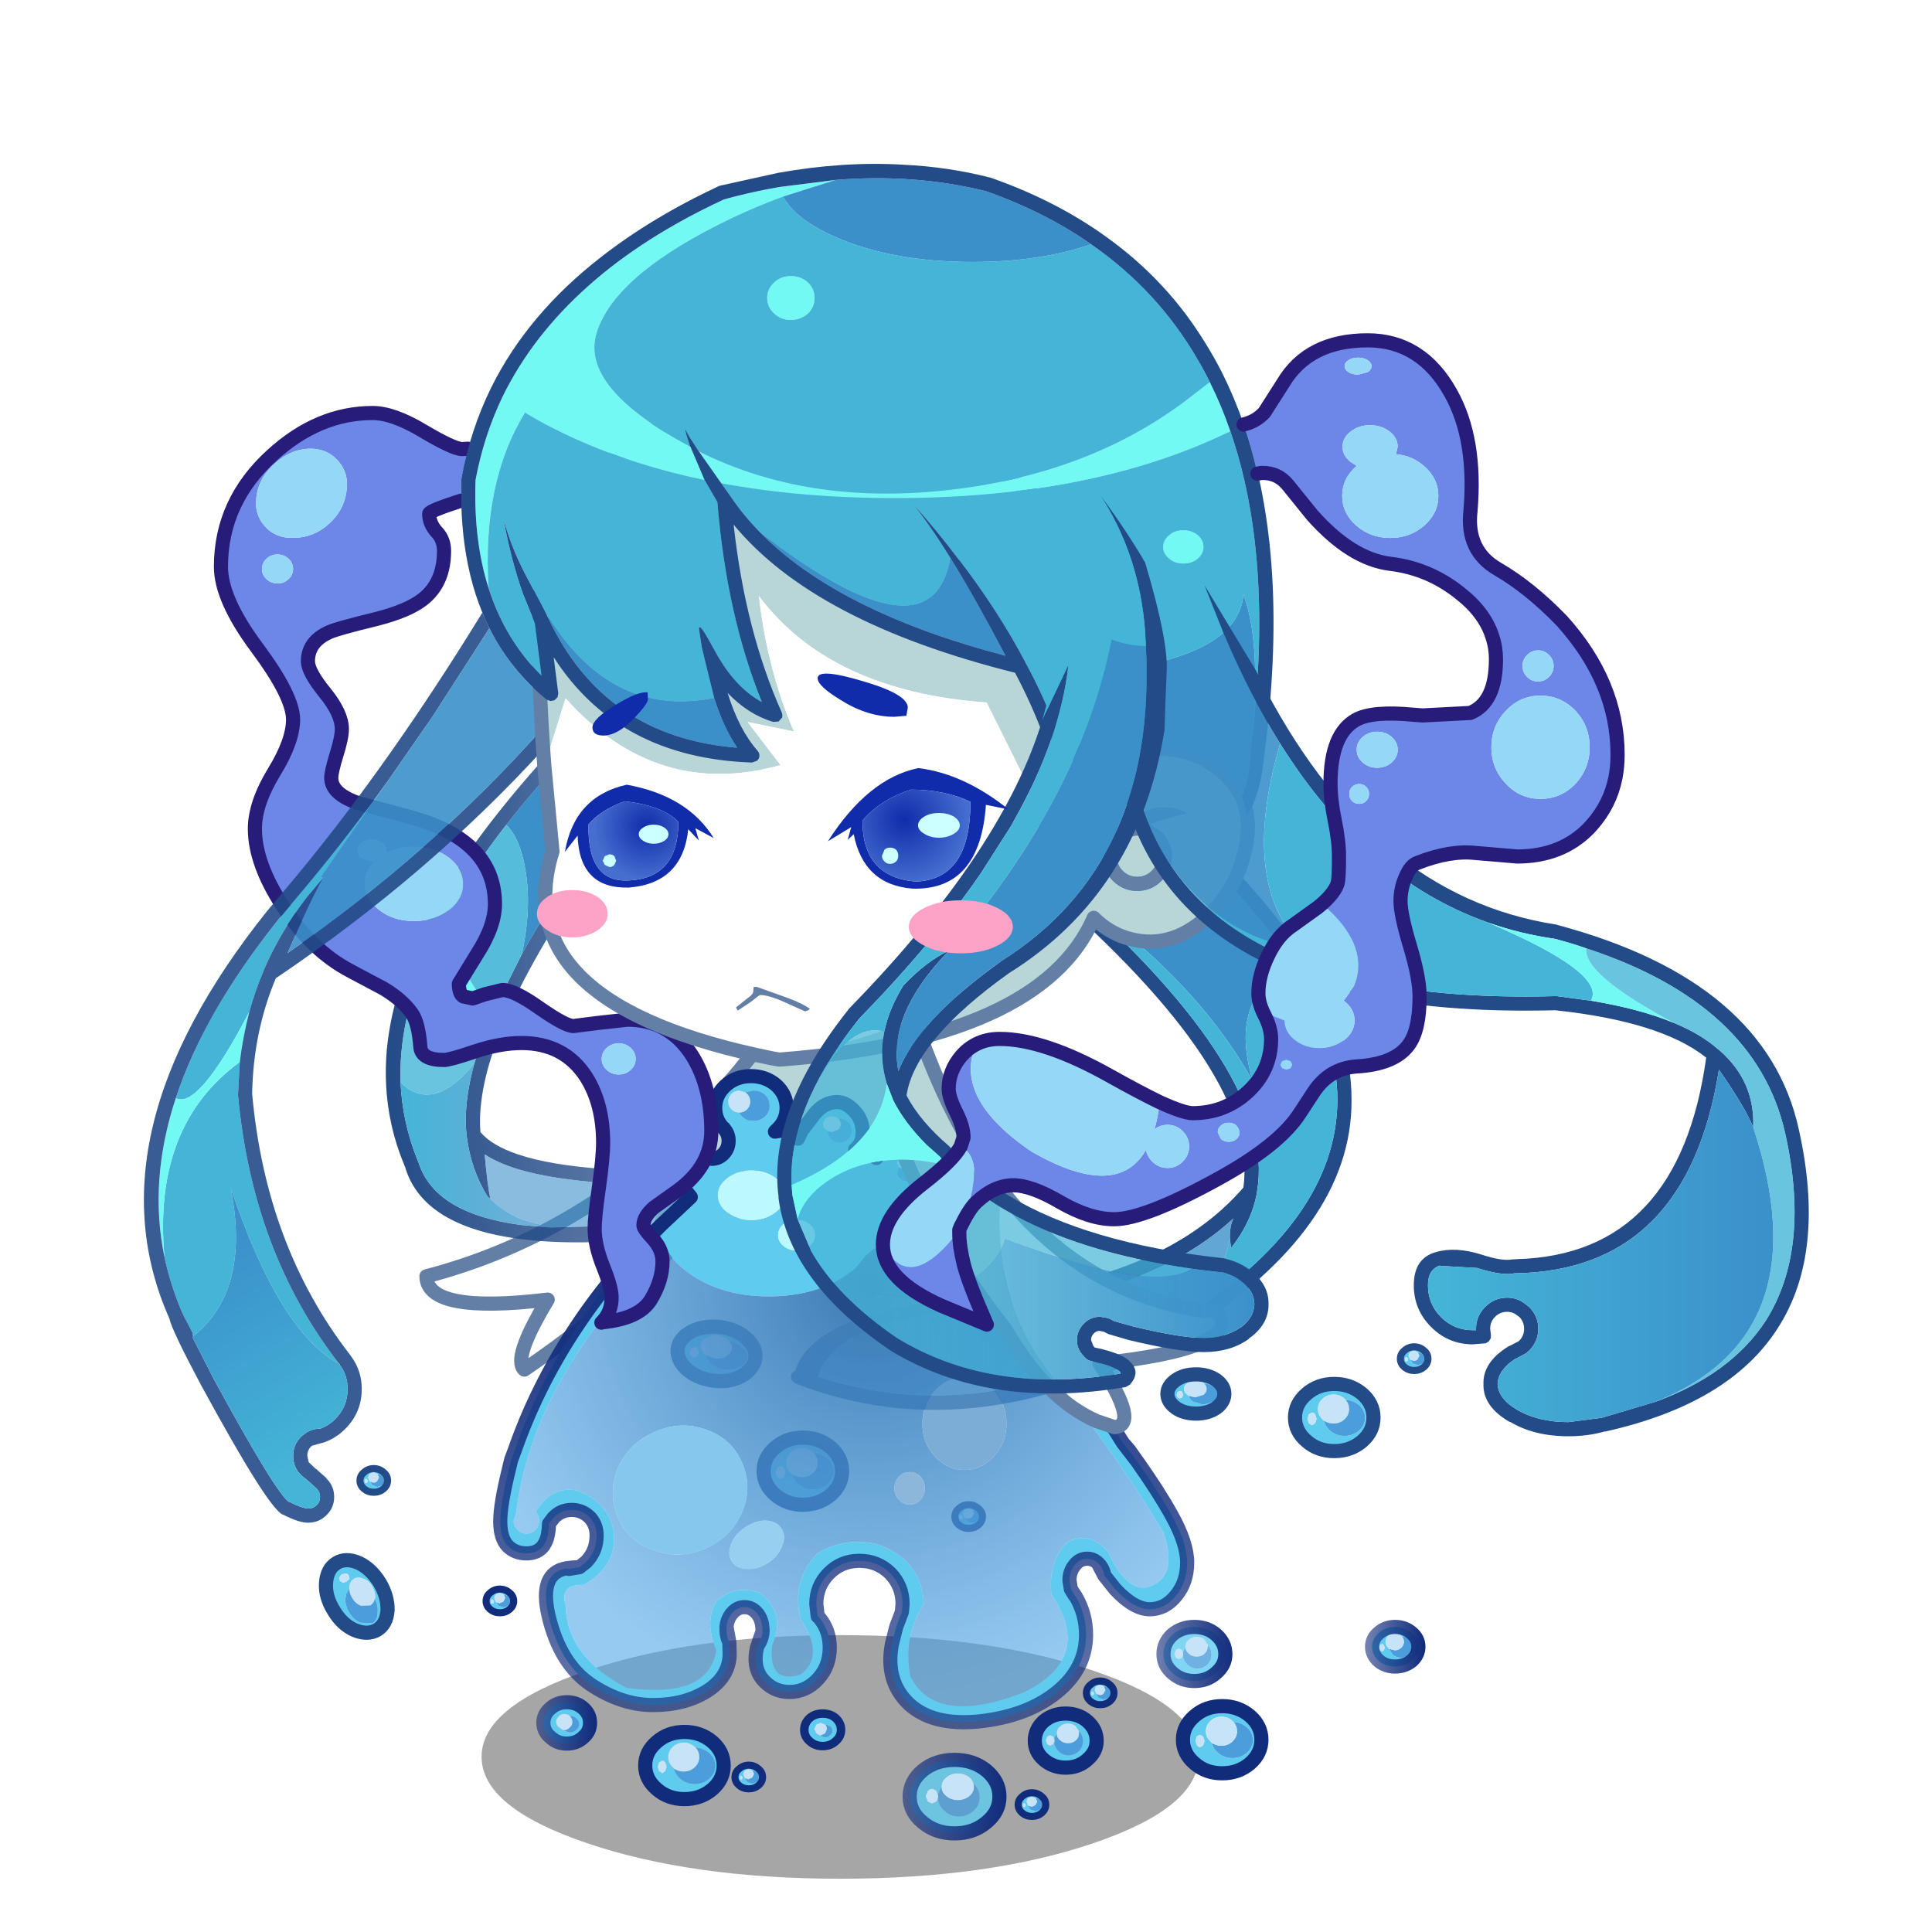 <svg xmlns:ffdec="https://www.free-decompiler.com/flash" xmlns:xlink="http://www.w3.org/1999/xlink" ffdec:objectType="frame" height="90" width="90" xmlns="http://www.w3.org/2000/svg"><use ffdec:characterId="39" height="80.2" transform="translate(-10.65 7.65)" width="100" xlink:href="#a"/><defs><use ffdec:characterId="1" height="34.45" width="101.4" xlink:href="#b" id="r"/><use ffdec:characterId="3" height="25.65" width="21.6" xlink:href="#c" id="s"/><use ffdec:characterId="5" height="51.25" width="51.55" xlink:href="#d" id="t"/><use ffdec:characterId="7" height="112.5" width="136.6" xlink:href="#e" id="u"/><use ffdec:characterId="9" height="109.1" width="133.35" xlink:href="#f" id="v"/><use ffdec:characterId="11" height="57.1" width="49.55" xlink:href="#g" id="w"/><use ffdec:characterId="13" height="130.65" width="71.35" xlink:href="#h" id="x"/><use ffdec:characterId="15" height="145.25" transform="translate(12.75 2.8)" width="56.5" xlink:href="#i" id="y"/><use ffdec:characterId="24" height="95.35" width="102.25" xlink:href="#j" id="z"/><use ffdec:characterId="26" height="92.1" width="114.9" xlink:href="#k" id="A"/><use ffdec:characterId="28" height="123.45" transform="translate(1.65)" width="98.4" xlink:href="#l" id="B"/><use ffdec:characterId="30" height="130.9" width="69.5" xlink:href="#m" id="C"/><use ffdec:characterId="32" height="47.75" width="67.3" xlink:href="#n" id="D"/><use ffdec:characterId="36" height="141.2" width="105.9" xlink:href="#o" id="E"/><g id="a" transform="translate(10.65 -7.65)"><filter id="p"><feColorMatrix in="SourceGraphic" result="filterResult0" values="0 0 0 0 0.451,0 0 0 0 0.976,0 0 0 0 0.953,0 0 0 1 0"/><feConvolveMatrix divisor="484" in="filterResult0" kernelMatrix="1 1 1 1 1 1 1 1 1 1 1 1 1 1 1 1 1 1 1 1 1 1 1 1 1 1 1 1 1 1 1 1 1 1 1 1 1 1 1 1 1 1 1 1 1 1 1 1 1 1 1 1 1 1 1 1 1 1 1 1 1 1 1 1 1 1 1 1 1 1 1 1 1 1 1 1 1 1 1 1 1 1 1 1 1 1 1 1 1 1 1 1 1 1 1 1 1 1 1 1 1 1 1 1 1 1 1 1 1 1 1 1 1 1 1 1 1 1 1 1 1 1 1 1 1 1 1 1 1 1 1 1 1 1 1 1 1 1 1 1 1 1 1 1 1 1 1 1 1 1 1 1 1 1 1 1 1 1 1 1 1 1 1 1 1 1 1 1 1 1 1 1 1 1 1 1 1 1 1 1 1 1 1 1 1 1 1 1 1 1 1 1 1 1 1 1 1 1 1 1 1 1 1 1 1 1 1 1 1 1 1 1 1 1 1 1 1 1 1 1 1 1 1 1 1 1 1 1 1 1 1 1 1 1 1 1 1 1 1 1 1 1 1 1 1 1 1 1 1 1 1 1 1 1 1 1 1 1 1 1 1 1 1 1 1 1 1 1 1 1 1 1 1 1 1 1 1 1 1 1 1 1 1 1 1 1 1 1 1 1 1 1 1 1 1 1 1 1 1 1 1 1 1 1 1 1 1 1 1 1 1 1 1 1 1 1 1 1 1 1 1 1 1 1 1 1 1 1 1 1 1 1 1 1 1 1 1 1 1 1 1 1 1 1 1 1 1 1 1 1 1 1 1 1 1 1 1 1 1 1 1 1 1 1 1 1 1 1 1 1 1 1 1 1 1 1 1 1 1 1 1 1 1 1 1 1 1 1 1 1 1 1 1 1 1 1 1 1 1 1 1 1 1 1 1 1 1 1 1 1 1 1 1 1 1 1 1 1 1 1 1 1 1 1 1 1 1 1 1 1 1 1 1 1 1 1 1 1 1 1 1 1 1 1 1 1 1 1 1 1 1 1 1 1 1 1 1 1 1 1 1 1 1 1 1 1 1 1 1 1 1 1 1 1 1 1 1 1 1 1 1 1 1 1" order="22 22" result="filterResult1"/><feComposite in="SourceGraphic" in2="filterResult1" result="filterResult2"/></filter><use ffdec:characterId="38" filter="url(#p)" height="191.75" transform="translate(-10.671 7.64) scale(.418)" width="239.15" xlink:href="#q"/></g><g id="q" transform="translate(37.35 -14.2)"><use ffdec:characterId="2" height="34.45" transform="matrix(-.788 0 0 .788 121.75 178.15)" width="101.4" xlink:href="#r"/><use ffdec:characterId="4" height="25.65" transform="matrix(-.788 0 0 .788 89.25 107.75)" width="21.6" xlink:href="#s"/><use ffdec:characterId="6" height="51.25" transform="matrix(-.788 0 0 .788 75.538 108.962)" width="51.55" xlink:href="#t"/><use ffdec:characterId="8" height="112.5" transform="matrix(-.788 0 0 .788 138.8 78)" width="136.6" xlink:href="#u"/><use ffdec:characterId="10" height="109.1" transform="matrix(-.788 0 0 .788 147.038 115.062)" width="133.35" xlink:href="#v"/><use ffdec:characterId="12" height="57.1" transform="matrix(-.788 0 0 .788 125.088 110.762)" width="49.55" xlink:href="#w"/><use ffdec:characterId="14" height="130.65" transform="matrix(-.788 0 0 .788 68.238 41.162)" width="71.35" xlink:href="#x"/><use ffdec:characterId="23" height="148.05" transform="matrix(-.788 0 0 .788 58.793 61.995)" width="107.8" xlink:href="#y"/><use ffdec:characterId="25" height="95.35" transform="matrix(-.788 0 0 .788 128.038 39.662)" width="102.25" xlink:href="#z"/><use ffdec:characterId="27" height="92.1" transform="matrix(-.788 0 0 .788 130.1 14.2)" width="114.9" xlink:href="#A"/><use ffdec:characterId="29" height="150.05" transform="matrix(-.788 0 0 .788 191.05 61.15)" width="107.8" xlink:href="#B"/><use ffdec:characterId="31" height="130.9" transform="matrix(-.788 0 0 .788 129.55 51.1)" width="69.5" xlink:href="#C"/><use ffdec:characterId="35" height="47.75" transform="matrix(-.788 0 0 .788 101.05 71)" width="67.3" xlink:href="#D"/><use ffdec:characterId="37" height="141.2" transform="matrix(-.788 0 0 .788 169.238 33.062)" width="105.9" xlink:href="#E"/></g><g id="d"><path d="M15.25 17.35q15.2 13.7 34.3 18.7-.05 5.35-17.15 3.3 5.05 8.35 3.3 9.9-21.7-17.2-20.45-31.9" fill="#fff" fill-rule="evenodd" transform="translate(1 1)"/><path d="M6.3 22.55 0 0q7.05 9.95 15.25 17.35Q14 32.05 35.7 49.25q-18.75-12.9-29.4-26.7" fill="#b8d6d8" fill-rule="evenodd" transform="translate(1 1)"/><path d="M1 1q7.05 9.95 15.25 17.35 15.2 13.7 34.3 18.7-.05 5.35-17.15 3.3 5.05 8.35 3.3 9.9-18.75-12.9-29.4-26.7" fill="none" stroke="#637fa6" stroke-linecap="round" stroke-linejoin="round" stroke-width="2"/></g><g id="e"><path d="M110.55 2.1q5 5.3 9 10.4-1.95 1.85-2.7 6.3-.95 5.4.5 12-3.75-6.75-9.25-14.6l-.2-.25 2.65-13.85" fill="#3b90ca" fill-rule="evenodd"/><path d="m128 25.25 2.85 5.85q-4.85 1.4-8.55 10l-.85-2.1 2.1-2.75q3.3-4.85 4.45-11" fill="#73f9f3" fill-rule="evenodd"/><path d="m110.55 2.1-.35-.4q-.3-.3-.3-.7 0-.45.35-.7.25-.3.7-.3l.7.35q5.35 5.7 9.6 11.15 4.2 5.35 7.25 10.5 2.65 4.5 4.45 8.8 2.9 7.1 3.5 13.65.7 8.4-2.4 15.95l-.2.5q-2.5 8.45-16.5 10.2-10.1 1.25-26.2-1l-.4-.05-.4-.15Q81 66.4 85.6 62.75l-.15-.55q0-.4.35-.65.3-.3.7-.3 22.2.95 31.4-2.15 3.7-1.25 5.3-3.15.4-5.1-2-12l-1.3-3.45q-3.95-9.4-12.55-21.85l-.9-1.3q-.25-.35-.15-.75.05-.45.4-.65.3-.25.75-.15l.45.15.2.25q5.5 7.85 9.25 14.6l4.1 8.2.85 2.1 1.75 5.1q1.6 5.8 1.1 10.2v.05q-.6 4.8-2.95 8.6l-.4.35q.4-1.9.8-6.3-1.9 1.25-4.9 2.15-9.6 2.8-30.1 2.05-3.95 2.5 2.6 5v.05h.05l.05-.1q.35-.25.75-.2l8.5 1 13.7.4 4.1-.35q12.3-1.6 14.6-8.85l.05-.1.2-.5q2.05-5.2 2.3-10.8.25-8.4-3.65-17.75L128 25.25q-3.35-6.2-8.45-12.75-4-5.1-9-10.4" fill="url(#F)" fill-rule="evenodd"/><path d="m113.25 69.45-13.7-.4-8.5-1q-.4-.05-.75.2l-.1.05q-6.55-2.5-2.6-5 20.5.75 30.1-2.05 3-.9 4.9-2.15-.4 4.4-.8 6.3-1.85 1.8-4.45 2.9l-4.1 1.15" fill="#3b90ca" fill-opacity=".6" fill-rule="evenodd"/><path d="M134.5 48.85q-.25 5.6-2.3 10.8l-.2.5-.05.1q-2.3 7.25-14.6 8.85l-4.1.35 4.1-1.15q2.6-1.1 4.45-2.9l.4-.35q2.35-3.8 2.95-8.6v-.05q.5-4.4-1.1-10.2l.2.25q4.1 5 7.7 4.05 1.45-.4 2.55-1.65" fill="url(#G)" fill-rule="evenodd"/><path d="M130.85 31.1q3.9 9.35 3.65 17.75-1.1 1.25-2.55 1.65-3.6.95-7.7-4.05l-.2-.25-1.75-5.1q3.7-8.6 8.55-10" fill="#44b5d7" fill-opacity=".8" fill-rule="evenodd"/><path d="M119.55 12.5q5.1 6.55 8.45 12.75-1.15 6.15-4.45 11l-2.1 2.75-4.1-8.2q-1.45-6.6-.5-12 .75-4.45 2.7-6.3" fill="#44b5d7" fill-opacity=".902" fill-rule="evenodd"/><path d="m41.7 20.2.35-.35q.3-.3.75-.25l.3.1.35.25q.3.3.25.75v.1l-.35.55Q13 47.7 15.3 63.8q10.95 12.65 34.95 15.15l.25.1q25.4 1.7 28.15 10.6l.5.35.15.55-.15.55-.5.4Q52.7 101.6 23.3 84.4v-.05Q-.1 69.5 0 51.4q-.05-10.2 7.45-21.45Q12.7 22.1 21.6 13.8l1.55-1.4.7-.25q.4 0 .7.35l.25.7-.3.7-.65.6Q13.6 23.85 8.2 32.55 2 42.4 2 51.4q.05 17.1 22.3 31.25h.05l1.35.8.3.15.2.15q26.05 14.45 49.25 6.8-2.75-8.9-25.45-9.6-21.9-2.3-33.3-12.8.55 1.1.5 2.8l-.15 1.4q-2.85-3.55-3.65-7.7l-.05-.4q-2.8-16.35 26.6-42.5l1.75-1.55" fill="#234b87" fill-rule="evenodd"/><path d="m41.7 20.2-1.75 1.55q-17.85 12.3-26 27.05Q17.6 36.55 8.2 32.55q5.4-8.7 15.65-18.05l17.85 5.7" fill="#3b90ca" fill-rule="evenodd"/><path d="M39.95 21.75q-29.4 26.15-26.6 42.5l.05.4q.8 4.15 3.65 7.7l.15-1.4q1.4 7.3 7.15 11.55l-.05.15Q2.05 68.5 2 51.4q0-9 6.2-18.85 9.4 4 5.75 16.25 8.15-14.75 26-27.05" fill="#44b5d7" fill-rule="evenodd"/><path d="M53.6 109.45q-.4 0-.7.3-.3.25-.3.6l.3.65.75.25.7-.25.3-.5.1-.1.2-.5-.2-.5-.55-.2q-.35 0-.55.2l-.05.05m-1.4.9q0-.7.55-1.15.6-.55 1.4-.55.8 0 1.4.55.55.45.55 1.15 0 .65-.55 1.15-.6.5-1.4.5-.8 0-1.4-.5-.55-.5-.55-1.15m41.15-26.2q1.75.95 1.95 2.45.15 1.6-1.3 2.9-1.45 1.3-3.75 1.6-2.25.3-4-.65-1.7-1-1.95-2.55-.15-1.5 1.3-2.8 1.45-1.3 3.75-1.6 2.3-.2 4 .65M88 85.45q-1.1.3-1.75.9-.9.65-.8 1.5.15.85 1.15 1.35.85.5 2.05.35 1.25-.15 1.9-.8.7-.6.75-1.25l.2-.2q.6-.55.55-1.2-.15-.75-.85-1.05-.65-.45-1.55-.35-.9.15-1.5.65l-.15.1m-8.95 18.9.2-.2q.65-.6.65-1.45t-.65-1.45q-.65-.6-1.55-.6t-1.55.6l-.15.15q-1.1.05-1.9.75-.85.75-.85 1.8t.85 1.8q.85.75 2.05.75 1.2 0 2.05-.75.7-.6.85-1.4m1.25-.9-.2.65.2.6.45.3.45-.3.2-.6-.2-.65q-.2-.25-.45-.25t-.45.25m13-16.95-.45-.1q-.25-.05-.4.2l-.1.6.2.4q.2.2.5.2l.4-.25.15-.5-.3-.55m-10.15 17.4q0 1.95-1.65 3.35-1.6 1.4-3.9 1.4t-3.95-1.4q-1.6-1.4-1.6-3.35 0-1.95 1.6-3.35 1.65-1.4 3.95-1.4 2.3 0 3.9 1.4 1.65 1.4 1.65 3.35m-27.9 6.2q-.1 0-.15.1l-.1.2.1.25.15.05.15-.05.05-.25-.05-.2-.15-.1" fill="#5fccef" fill-rule="evenodd"/><path d="m53.6 109.45.05-.05q.2-.2.55-.2l.55.2.2.5-.2.5-.1.1-.45.15-.55-.25-.25-.5.2-.45m34.4-24 .15-.1q.6-.5 1.5-.65.9-.1 1.55.35.7.3.85 1.05.05.65-.55 1.2l-.2.2-1.25.45q-.9.15-1.65-.3-.65-.4-.75-1.05-.1-.6.35-1.15m5.3 1.05.3.55-.15.5-.4.25q-.3 0-.5-.2l-.2-.4.1-.6q.15-.25.4-.2l.45.1m-13 16.95q.2-.25.45-.25t.45.25l.2.65-.2.6-.45.3-.45-.3-.2-.6.2-.65M76 101.4l.15-.15q.65-.6 1.55-.6t1.55.6q.65.6.65 1.45t-.65 1.45l-.2.2q-.6.4-1.35.4-.9 0-1.55-.6t-.65-1.45q0-.75.5-1.3m-20.75 8.7.15.1.05.2-.05.25-.15.05-.15-.05-.1-.25.1-.2q.05-.1.15-.1" fill="#c7e3f7" fill-rule="evenodd"/><path d="m54.65 110.5-.3.5-.7.25-.75-.25-.3-.65q0-.35.3-.6.3-.3.7-.3l-.2.45.25.5.55.25.45-.15m36.65-23q-.05.65-.75 1.25-.65.65-1.9.8-1.2.15-2.05-.35-1-.5-1.15-1.35-.1-.85.8-1.5.65-.6 1.75-.9-.45.55-.35 1.15.1.65.75 1.05.75.45 1.65.3l1.25-.45m-12.25 16.85q-.15.8-.85 1.4-.85.75-2.05.75-1.2 0-2.05-.75-.85-.75-.85-1.8t.85-1.8q.8-.7 1.9-.75-.5.55-.5 1.3 0 .85.65 1.45t1.55.6q.75 0 1.35-.4" fill="#4c9ddc" fill-rule="evenodd"/><path d="M17.2 70.95q.05-1.7-.5-2.8 11.4 10.5 33.3 12.8 22.7.7 25.45 9.6-23.2 7.65-49.25-6.8l-.2-.15-.3-.15-1.3-.9-.05-.05q-5.75-4.25-7.15-11.55" fill="#3b90ca" fill-opacity=".8" fill-rule="evenodd"/><path d="M93.35 84.15q1.75.95 1.95 2.45.15 1.6-1.3 2.9-1.45 1.3-3.75 1.6-2.25.3-4-.65-1.7-1-1.95-2.55-.15-1.5 1.3-2.8 1.45-1.3 3.75-1.6 2.3-.2 4 .65" fill="none" stroke="#234b87" stroke-linecap="round" stroke-linejoin="round" stroke-width="2"/><path d="M83.15 103.9q0 1.95-1.65 3.35-1.6 1.4-3.9 1.4t-3.95-1.4q-1.6-1.4-1.6-3.35 0-1.95 1.6-3.35 1.65-1.4 3.95-1.4 2.3 0 3.9 1.4 1.65 1.4 1.65 3.35" fill="none" stroke="#122c7c" stroke-linecap="round" stroke-linejoin="round" stroke-width="2"/><path d="M52.2 110.35q0-.7.55-1.15.6-.55 1.4-.55.8 0 1.4.55.55.45.55 1.15 0 .65-.55 1.15-.6.5-1.4.5-.8 0-1.4-.5-.55-.5-.55-1.15z" fill="none" stroke="#122c7c" stroke-linecap="round" stroke-linejoin="round"/></g><g id="f"><path d="m102.3 9.65.55-.65q.65-.65 1.6-.65.95 0 1.6.65.65.65.65 1.55t-1.3 3.1l-1.25 1.9-1.25 1.55 4.15 3.9q14.65 14.4 20.8 32.05l.45 1.2.3 1.25q1.25 5.05 1.25 7.45 0 2.4-1.05 3.5-1.05 1.05-2.65 1.05-1.65 0-2.45-1.15l-.25-.45q-.45-.9-.5-2.6l-.6-.8q-1.05-1.15-2.6-1.15t-2.65 1.15q-1.05 1.2-.85 3.05.15 1.8 1.45 3.15l.95.75 1.5.25.3-.1q4 .65 2.55 6.8-1.6 6.7-5.95 9.65-4.35 2.9-8.8 2.9-4.45 0-7.6-1.95-3.1-1.95-3.25-5.1l.05-1.85q.4-.75.4-1.75v-.4q-.1-1.1-.75-1.9-.75-.9-1.8-.9t-1.8.9q-.6.75-.7 1.8l-.05.5v.2q.05 1.1.65 1.95l.15.4q.6 2.65-.7 4.35-1.55 1.9-3.9 1.9-2.35 0-4.05-1.85-1.65-1.8-1.65-4.4 0-1.15.3-2.1.4-1.3 1.35-2.35h.05l.2-1.75q0-2.55-1.8-4.35-1.75-1.75-4.3-1.75T74.7 70.3q-1.75 1.8-1.75 4.35l.1 1.15.8 2.1.6 2.4q1 5.2-2.35 8.45-3.4 3.2-10.1 2.5-6.7-.75-10.85-4.1Q47 83.8 47 79q0-2.85 1.4-5.3l.2-.25.55-.9.2-1.25q0-1.25-.75-2.15-.7-.9-1.75-.9-.85 0-1.5.6l-.3.3q-.5.65-.65 1.5l-1.55 1.95Q40.2 75.4 38 75.4q-2.2 0-3.75-1.95-1.55-1.9-1.55-4.65 0-2.75 2.2-6.7 1.85-3.35 4.9-7.65l2-2.6q8.9-14.55 28.4-36l-.3-.25q-1.2-1.1-1.2-2.65 0-1.55 1.2-2.65 1.2-1.1 2.9-1.1t2.9 1.1q.65.6.95 1.3.1-.45.7-.85.8-.45 1.9-.45l.4.05Q78.6 9.5 78.6 8.1q-.1-1.85 1.25-3.25T82.7 3.7q1.5.2 2.7 1.65l1.8 2.35.55 1.15.45-.5q.8-.65 1.9-.65l.9.15-.2-.2q-1.45-1.3-1.45-3.15 0-1.85 1.45-3.2Q92.3 0 94.4 0t3.55 1.3q1.5 1.35 1.5 3.2 0 1.6-1.1 2.8l-.1.05-.1.15q-.6.7-.6 1.65 0 1.05.7 1.8t1.7.75l1.4-.45.3-.3q.55-.55.65-1.3m2.1.55-.1-.1-.5-.3q-.3 0-.55.3l-.2.8.2.75.55.35q.3 0 .5-.35l.25-.6.25.1.3-.25.15-.5-.15-.55-.3-.2q-.2 0-.35.2l-.05.35m-9.2-7.9-1.15-.25q-.95 0-1.65.6-.65.65-.65 1.55t.65 1.5q.7.65 1.65.65t1.6-.65l.45-.55q.6 0 1.05-.45.45-.45.45-1.1 0-.65-.45-1.1-.45-.45-1.1-.45l-.85.25M83.55 7.75l.25-.2q.4-.3.4-.75t-.4-.8q-.35-.3-.85-.3t-.9.3h-.2q-.7 0-1.2.5t-.5 1.2q0 .7.5 1.2t1.2.5q.7 0 1.2-.5t.5-1.15m-10.1 5.15.05-.1.25-.5-.25-.55-.5-.2-.55.2-.2.55v.1q-.6 0-1.05.35-.45.4-.45.9t.45.85q.45.4 1.05.4.6 0 1.05-.4.45-.35.45-.85l-.3-.75m4.2 12q-2.25-1.85-5.25-1.85-3.45 0-5.9 2.45-.7.7-1.2 1.55-17.85 18.55-29.25 37.5-2.2 6.45 2.35 7.75 3 .45 5.45-4.95 2.5-3.05 5.7-1.5 2.85 2.6 2.35 7.45-6.05 8.95 3.9 13.85Q68.25 92 71.85 84.9q1.05-5.7-1.9-10.25.3-6.25 6.6-8.45 4.35-1.05 8.35 1.2 3.85 3.95 2.45 9.45-3.45 5.15.05 7.8 4.55 1.35 4-4.1-2-4.65 1.7-7.45 3.5-1.3 6.2 1.2 1.7 2.85 0 6.9 1.1 6.9 12.7 5.3 8.5-4.45 8.6-11.7.9-2.95-2.55-2.85-4.95-2.8-4.2-7.8.85-4 5.2-5.55 3.5-.7 5.8 3.05-.5.5-.5 1.25t.5 1.25q.55.55 1.3.55t1.25-.55q.55-.5.55-1.25l-.35-1.1q-2.2-18.85-21.1-37.7-1.05 2.3-3.9 4.15-4.45 2.9-10.75 2.9t-10.75-2.9l-1.5-1.1-1.3-1.65-.65-.6m7.7-2.4q0 .9.75 1.5.75.65 1.85.65T89.8 24q.75-.6.75-1.5t-.75-1.55q-.75-.6-1.85-.6t-1.85.6q-.75.65-.75 1.55m13.75-5.65q0-1.45-1.4-2.5-1.4-1-3.35-1-1.95 0-3.35 1-1.4 1.05-1.4 2.5T91 19.3q1.4 1.05 3.35 1.05 1.95 0 3.35-1.05 1.4-1 1.4-2.45m31.3 57.55.1-.1.2-.5-.2-.5-.55-.2-.55.2-.05.05q-.4 0-.7.3-.3.25-.3.6l.3.65.75.25.7-.25.3-.5m-.5-1.85q.8 0 1.4.55.55.45.55 1.15 0 .65-.55 1.15-.6.5-1.4.5-.8 0-1.4-.5-.55-.5-.55-1.15 0-.7.55-1.15.6-.55 1.4-.55m-8.95 19.95.6-.4q.4-.3.4-.75t-.4-.85q-.3-.3-.75-.3t-.8.3q-.55 0-.9.35-.4.35-.4.8 0 .45.4.8.35.35.95.35l.9-.3M131 74q-.1 0-.15.1l-.1.2.1.25.15.05.15-.05.05-.25-.05-.2-.15-.1m-8.25 15.4q1 .85 1 2.05 0 1.25-1 2.05-.95.9-2.3.9-1.4 0-2.35-.9-.95-.8-.95-2.05 0-1.2.95-2.05.95-.85 2.35-.85 1.35 0 2.3.85m-15.05 4.75q1.65 1.4 1.65 3.35 0 1.95-1.65 3.35-1.6 1.4-3.9 1.4t-3.95-1.4q-1.6-1.4-1.6-3.35 0-1.95 1.6-3.35 1.65-1.4 3.95-1.4 2.3 0 3.9 1.4m-2.45 3.8.2-.2q.65-.6.65-1.45t-.65-1.45q-.65-.6-1.55-.6t-1.55.6l-.15.15q-1.1.05-1.9.75-.85.75-.85 1.8t.85 1.8q.85.75 2.05.75 1.2 0 2.05-.75.7-.6.85-1.4m1.7-1.15q-.25 0-.45.25l-.2.65.2.6.45.3.45-.3.2-.6-.2-.65-.45-.25M95.2 99.3l.1-.1.2-.5-.2-.5-.55-.2-.55.2-.05.05q-.4 0-.7.3-.3.25-.3.6t.3.65l.75.25.7-.25.3-.5m-.5-1.85q.8 0 1.4.55.55.45.55 1.15 0 .65-.55 1.15-.6.5-1.4.5-.8 0-1.4-.5-.55-.5-.55-1.15 0-.7.55-1.15.6-.55 1.4-.55m-10.05-4.2.5-.3.3-.6-.3-.65-.6-.25-.65.25-.7.25q-.3.3-.3.65 0 .35.3.6.3.3.75.3l.7-.25m11.3 6.2.05-.25-.05-.2-.15-.1-.15.1-.1.2.1.25.15.05.15-.05m-9.85-5.4q-.75.7-1.85.7t-1.85-.7q-.75-.65-.75-1.6 0-.95.75-1.65.75-.65 1.85-.65t1.85.65q.75.7.75 1.65t-.75 1.6M2.35 79.25q-.65 0-1.15.45-.5.45-.5 1.05 0 .6.5 1.05.5.45 1.25.45.7 0 1.2-.45l.5-.8.1-.15q.4-.35.4-.85t-.4-.85q-.4-.35-.9-.35-.55 0-.9.35l-.1.1m-1.4-.5q1-.85 2.35-.85t2.3.85q.95.8.95 1.95t-.95 2q-.95.8-2.3.8-1.35 0-2.35-.8-.95-.85-.95-2t.95-1.95M4.9 81.2l.25.15.25-.15.1-.35-.1-.4-.25-.15-.25.15-.15.4.15.35m40.6 6.2.1-.1.2-.5-.2-.5-.55-.2-.55.2-.05.05q-.4 0-.7.3-.3.25-.3.6t.3.65l.75.25.7-.25.3-.5m-1.9-1.3q.6-.55 1.4-.55.8 0 1.4.55.55.45.55 1.15 0 .65-.55 1.15-.6.5-1.4.5-.8 0-1.4-.5-.55-.5-.55-1.15 0-.7.55-1.15m7.9 8.1.15.3.45.2.4-.2.2-.55-.2-.55-.4-.2-.45.2-.15.35-.35-.75v-.05q0-.6-.5-1-.45-.4-1.1-.4-.65 0-1.1.4l-.45.7q-.55.6-.55 1.4 0 .8.55 1.4.65.6 1.45.6.85 0 1.45-.6.55-.55.6-1.25m-5.55-7.1-.1.2.1.25.15.05.15-.05.05-.25-.05-.2-.15-.1q-.1 0-.15.1m8.3 6.9q0 1.55-1.25 2.65-1.3 1.15-3.1 1.15-1.85 0-3.1-1.15-1.3-1.1-1.3-2.65 0-1.6 1.3-2.75 1.25-1.1 3.1-1.1 1.8 0 3.1 1.1 1.25 1.15 1.25 2.75m.9 9.2.1-.1.2-.5-.2-.5-.55-.2-.55.2-.05.05q-.4 0-.7.3-.3.25-.3.6t.3.65l.75.25.7-.25.3-.5m.6-.4-.15.1-.1.2.1.25.15.05.15-.05.05-.25-.05-.2-.15-.1m.85.25q0 .65-.55 1.15-.6.5-1.4.5-.8 0-1.4-.5-.55-.5-.55-1.15 0-.7.55-1.15.6-.55 1.4-.55.8 0 1.4.55.55.45.55 1.15M29.2 94.3l.2-.2q.65-.6.65-1.45t-.65-1.45q-.65-.6-1.55-.6t-1.55.6l-.15.15q-1.1.05-1.9.75-.85.75-.85 1.8t.85 1.8q.85.75 2.05.75 1.2 0 2.05-.75.7-.6.85-1.4m2.45-3.8q1.65 1.4 1.65 3.35 0 1.95-1.65 3.35-1.6 1.4-3.9 1.4t-3.95-1.4q-1.6-1.4-1.6-3.35 0-1.95 1.6-3.35 1.65-1.4 3.95-1.4 2.3 0 3.9 1.4m-.3 2.9-.45-.25-.45.25-.2.65.2.6.45.3.45-.3.2-.6-.2-.65" fill="#5fccef" fill-rule="evenodd" transform="translate(1 1)"/><path d="M99.1 16.85q0 1.45-1.4 2.45-1.4 1.05-3.35 1.05-1.95 0-3.35-1.05-1.4-1-1.4-2.45 0-1.45 1.4-2.5 1.4-1 3.35-1 1.95 0 3.35 1 1.4 1.05 1.4 2.5M85.35 22.5q0-.9.75-1.55.75-.6 1.85-.6t1.85.6q.75.65.75 1.55T89.8 24q-.75.65-1.85.65T86.1 24q-.75-.6-.75-1.5" fill="#bbf9fe" fill-rule="evenodd" transform="translate(1 1)"/><path d="m104.4 10.2-.05.2.1.5.1.15-.25.6q-.2.35-.5.35l-.55-.35-.2-.75.2-.8q.25-.3.55-.3l.5.3.1.1m-8.3-5.05-.45.55q-.65.65-1.6.65-.95 0-1.65-.65-.65-.6-.65-1.5t.65-1.55q.7-.6 1.65-.6l1.15.25-.25.2q-.45.45-.45 1.1 0 .65.45 1.1.45.45 1.1.45h.05m-12.55 2.6q0 .65-.5 1.15-.5.5-1.2.5t-1.2-.5q-.5-.5-.5-1.2t.5-1.2q.5-.5 1.2-.5h.2q-.35.35-.35.8 0 .45.35.75l.9.35.6-.15m-10.1 5.15.3.75q0 .5-.45.85-.45.4-1.05.4-.6 0-1.05-.4-.45-.35-.45-.85t.45-.9q.45-.35 1.05-.35l.2.4.55.25.45-.15m56.95 61.5-.3.5-.7.25-.75-.25-.3-.65q0-.35.3-.6.3-.3.7-.3l-.2.45.25.5.55.25.45-.15m-9.45 18.1-.9.3q-.6 0-.95-.35-.4-.35-.4-.8 0-.45.4-.8.35-.35.9-.35-.35.4-.35.85 0 .45.35.75.35.4.8.4h.15m-15.7 5.45q-.15.8-.85 1.4-.85.75-2.05.75-1.2 0-2.05-.75-.85-.75-.85-1.8t.85-1.8q.8-.7 1.9-.75-.5.55-.5 1.3 0 .85.65 1.45t1.55.6q.75 0 1.35-.4M95.2 99.3l-.3.5-.7.25-.75-.25q-.3-.3-.3-.65 0-.35.3-.6.3-.3.7-.3l-.2.45.25.5.55.25.45-.15m-10.55-6.05-.7.25q-.45 0-.75-.3-.3-.25-.3-.6t.3-.65l.7-.25q-.25.3-.25.65l.25.6.65.3h.1M4.15 81l-.5.8q-.5.45-1.2.45-.75 0-1.25-.45t-.5-1.05q0-.6.5-1.05.5-.45 1.15-.45-.3.3-.3.75 0 .5.4.85.35.35.9.35l.8-.2m25.5-.35.15-.25v.3l-.15-.05M45.5 87.4l-.3.5-.7.25-.75-.25q-.3-.3-.3-.65 0-.35.3-.6.3-.3.7-.3l-.2.45.25.5q.2.25.55.25l.45-.15m6 6.8q-.05.7-.6 1.25-.6.6-1.45.6-.8 0-1.45-.6-.55-.6-.55-1.4 0-.8.55-1.4v.3q0 .6.45 1t1.1.4q.65 0 1.1-.4.5-.4.5-.95l.35.75-.05.2.05.25m3.65 9-.3.5-.7.25-.75-.25q-.3-.3-.3-.65 0-.35.3-.6.3-.3.7-.3l-.2.45.25.5.55.25.45-.15M29.2 94.3q-.15.8-.85 1.4-.85.75-2.05.75-1.2 0-2.05-.75-.85-.75-.85-1.8t.85-1.8q.8-.7 1.9-.75-.5.55-.5 1.3 0 .85.65 1.45t1.55.6q.75 0 1.35-.4" fill="#4c9ddc" fill-rule="evenodd" transform="translate(1 1)"/><path d="m104.55 11.05-.1-.15-.1-.5.05-.2.05-.35q.15-.2.35-.2l.3.2.15.55-.15.5-.3.25-.25-.1M95.2 2.3l.85-.25q.65 0 1.1.45.45.45.45 1.1 0 .65-.45 1.1-.45.45-1.05.45h-.05q-.65 0-1.1-.45-.45-.45-.45-1.1 0-.65.45-1.1l.25-.2M82.05 6q.4-.3.9-.3t.85.3q.4.35.4.8 0 .45-.4.75l-.25.2-.6.15-.9-.35q-.35-.3-.35-.75t.35-.8m-9.8 6.4v-.1l.2-.55.55-.2.5.2.25.55-.25.5-.05.1-.45.15-.55-.25-.2-.4m57.1 60.95.05-.05.55-.2.55.2.2.5-.2.5-.1.1-.45.15-.55-.25-.25-.5.2-.45M131 74l.15.1.05.2-.05.25-.15.05-.15-.05-.1-.25.1-.2q.05-.1.15-.1m-11 16.5q.35-.3.8-.3.45 0 .75.3.4.4.4.85 0 .45-.4.75l-.6.4h-.15q-.45 0-.8-.4-.35-.3-.35-.75t.35-.85m-13.05 6.3.45.25.2.65-.2.6-.45.3-.45-.3-.2-.6.2-.65q.2-.25.45-.25M102.2 95l.15-.15q.65-.6 1.55-.6t1.55.6q.65.6.65 1.45t-.65 1.45l-.2.2q-.6.4-1.35.4-.9 0-1.55-.6t-.65-1.45q0-.75.5-1.3m-8.05 3.25.05-.05.55-.2.55.2.2.5-.2.5-.1.1-.45.15-.55-.25-.25-.5.2-.45m1.8 1.2-.15.05-.15-.05-.1-.25.1-.2.15-.1.15.1.05.2-.05.25M83.9 91.7l.65-.25.6.25.3.65-.3.6-.5.3h-.1l-.65-.3-.25-.6q0-.35.25-.65m-21 8.4q.1-.55.6-.95.7-.55 1.65-.55t1.6.55q.7.55.7 1.35v.05q0 .75-.7 1.3-.65.55-1.6.55-.95 0-1.65-.55-.65-.55-.65-1.35l.05-.4m5.05 1.5.2-.5q.3-.3.65-.3.35 0 .6.3l.3.75-.3.75-.6.3-.65-.3-.2-.4-.05-.35.05-.25M2.35 79.25l.1-.1q.35-.35.9-.35.5 0 .9.35t.4.85q0 .5-.4.85l-.1.15-.8.2q-.55 0-.9-.35-.4-.35-.4-.85 0-.45.3-.75M4.9 81.2l-.15-.35.15-.4.25-.15.25.15.1.4-.1.35-.25.15-.25-.15m24.9-.8.45-.7q.45-.4 1.1-.4.65 0 1.1.4.5.4.5 1v.05q0 .55-.5.95-.45.4-1.1.4-.65 0-1.1-.4-.45-.4-.45-1v-.3m3.5 1.1.15-.35.45-.2.4.2.2.55-.2.55-.4.2-.45-.2-.15-.3-.05-.25.05-.2m11.15 4.85.05-.05.55-.2.55.2.2.5-.2.5-.1.1-.45.15q-.35 0-.55-.25l-.25-.5.2-.45m1.5.75q.05-.1.15-.1l.15.1.05.2-.05.25-.15.05-.15-.05-.1-.25.1-.2m5.55 6.65.15-.35.45-.2.4.2.2.55-.2.55-.4.2-.45-.2-.15-.3-.05-.25.05-.2m-3.5-1.1.45-.7q.45-.4 1.1-.4.65 0 1.1.4.5.4.5 1V93q0 .55-.5.95-.45.4-1.1.4-.65 0-1.1-.4-.45-.4-.45-1v-.3m6.1 9.5.05-.05.55-.2.55.2.2.5-.2.5-.1.1-.45.15-.55-.25-.25-.5.2-.45m1.65.65.15.1.05.2-.05.25-.15.05-.15-.05-.1-.25.1-.2.15-.1m-29.6-11.45.15-.15q.65-.6 1.55-.6t1.55.6q.65.6.65 1.45t-.65 1.45l-.2.2q-.6.4-1.35.4-.9 0-1.55-.6t-.65-1.45q0-.75.5-1.3m5.2 2.05.2.65-.2.6-.45.3-.45-.3-.2-.6.2-.65.45-.25.45.25" fill="#c7e3f7" fill-rule="evenodd" transform="translate(1 1)"/><path d="m77.65 24.9.65.6 1.3 1.65 1.5 1.1q4.45 2.9 10.75 2.9t10.75-2.9q2.85-1.85 3.9-4.15 18.9 18.85 21.1 37.7l.35 1.1q0 .75-.55 1.25-.5.55-1.25.55t-1.3-.55q-.5-.5-.5-1.25t.5-1.25q-2.3-3.75-5.8-3.05-4.35 1.55-5.2 5.55-.75 5 4.2 7.8 3.45-.1 2.55 2.85-.1 7.25-8.6 11.7-11.6 1.6-12.7-5.3 1.7-4.05 0-6.9-2.7-2.5-6.2-1.2-3.7 2.8-1.7 7.45.55 5.45-4 4.1-3.5-2.65-.05-7.8 1.4-5.5-2.45-9.45-4-2.25-8.35-1.2-6.3 2.2-6.6 8.45 2.95 4.55 1.9 10.25-3.6 7.1-16.05 2.25-9.95-4.9-3.9-13.85.5-4.85-2.35-7.45-3.2-1.55-5.7 1.5-2.45 5.4-5.45 4.95-4.55-1.3-2.35-7.75 11.4-18.95 29.25-37.5.5-.85 1.2-1.55 2.45-2.45 5.9-2.45 3 0 5.25 1.85m23.1 25.1q-3.65 1.25-5.1 4.7-1.5 3.45 0 6.95 1.5 3.55 5.15 5.15 3.7 1.6 7.3.25 3.6-1.2 5.1-4.65 1.45-3.45 0-7-1.55-3.5-5.25-5.1-3.65-1.6-7.2-.3M68.4 44.5q-1.75-1.9-4.2-1.9T60 44.5q-1.75 1.95-1.75 4.65t1.75 4.6q1.75 1.95 4.2 1.95t4.2-1.95q1.75-1.9 1.75-4.6 0-2.7-1.75-4.65m1.4 13.8q0 .95.6 1.6.65.7 1.55.7t1.5-.7q.65-.65.65-1.6 0-.95-.65-1.65-.6-.65-1.5-.65t-1.55.65q-.6.7-.6 1.65m27.4 7.9q-.5-1.4-1.95-2.35-1.45-1-2.95-1-1.55.1-2.2 1.1-.7 1.05-.15 2.4.5 1.45 1.95 2.45 1.45.95 2.95.9 1.55 0 2.25-1.05.65-1 .1-2.45" fill="url(#H)" fill-rule="evenodd" transform="translate(1 1)"/><path d="M97.2 66.2q.55 1.45-.1 2.45-.7 1.05-2.25 1.05-1.5.05-2.95-.9-1.45-1-1.95-2.45-.55-1.35.15-2.4.65-1 2.2-1.1 1.5 0 2.95 1 1.45.95 1.95 2.35" fill="#53afe6" fill-opacity=".6" fill-rule="evenodd" transform="translate(1 1)"/><path d="M100.75 50q3.55-1.3 7.2.3 3.7 1.6 5.25 5.1 1.45 3.55 0 7-1.5 3.45-5.1 4.65-3.6 1.35-7.3-.25-3.65-1.6-5.15-5.15-1.5-3.5 0-6.95 1.45-3.45 5.1-4.7" fill="#53afe6" fill-opacity=".702" fill-rule="evenodd" transform="translate(1 1)"/><path d="M69.8 58.3q0-.95.6-1.65.65-.65 1.55-.65t1.5.65q.65.7.65 1.65t-.65 1.6q-.6.7-1.5.7t-1.55-.7q-.6-.65-.6-1.6" fill="#5c99cb" fill-opacity=".702" fill-rule="evenodd" transform="translate(1 1)"/><path d="M68.4 44.5q1.75 1.95 1.75 4.65t-1.75 4.6q-1.75 1.95-4.2 1.95T60 53.75q-1.75-1.9-1.75-4.6 0-2.7 1.75-4.65 1.75-1.9 4.2-1.9t4.2 1.9" fill="#5c99cb" fill-opacity=".8" fill-rule="evenodd" transform="translate(1 1)"/><path d="M70.1 98.2q1.85 1.55 1.85 3.7 0 2.15-1.85 3.65-1.85 1.55-4.5 1.55t-4.5-1.55q-1.85-1.5-1.85-3.65t1.85-3.7q1.85-1.5 4.5-1.5t4.5 1.5m-2.65 2.35v-.05q0-.8-.7-1.35-.65-.55-1.6-.55-.95 0-1.65.55-.5.4-.6.95-.85.8-.85 1.9 0 1.1.85 1.9.9.8 2.1.8 1.2 0 2.05-.8.8-.75.9-1.7l.2.4.65.3.6-.3.3-.75-.3-.75q-.25-.3-.6-.3t-.65.3l-.2.5-.5-1.05M28.6 79q1.25-1.1 3.1-1.1 1.8 0 3.1 1.1 1.25 1.15 1.25 2.75 0 1.55-1.25 2.65-1.3 1.15-3.1 1.15-1.85 0-3.1-1.15-1.3-1.1-1.3-2.65 0-1.6 1.3-2.75m4.35 1.75v-.05q0-.6-.5-1-.45-.4-1.1-.4-.65 0-1.1.4l-.45.7-.15.25q-.4.5-.4 1.15 0 .8.55 1.4.65.6 1.45.6.85 0 1.45-.6.55-.55.6-1.25l.15.3.45.2.4-.2.2-.55-.2-.55-.4-.2-.45.2-.15.35-.35-.75" fill="#5fccef" fill-opacity=".8" fill-rule="evenodd" transform="translate(1 1)"/><path d="m67.45 100.55.5 1.05-.05.25.05.35q-.1.95-.9 1.7-.85.8-2.05.8-1.2 0-2.1-.8-.85-.8-.85-1.9 0-1.1.85-1.9l-.05.4q0 .8.65 1.35.7.55 1.65.55t1.6-.55q.7-.55.7-1.3m-34.5-19.8.35.75-.05.2.05.25q-.05.7-.6 1.25-.6.6-1.45.6-.8 0-1.45-.6-.55-.6-.55-1.4 0-.65.4-1.15l.15.05q0 .6.45 1t1.1.4q.65 0 1.1-.4.5-.4.5-.95" fill="#4c9ddc" fill-opacity=".8" fill-rule="evenodd" transform="translate(1 1)"/><path d="M108.7 95.15q1.65 1.4 1.65 3.35 0 1.95-1.65 3.35-1.6 1.4-3.9 1.4t-3.95-1.4q-1.6-1.4-1.6-3.35 0-1.95 1.6-3.35 1.65-1.4 3.95-1.4 2.3 0 3.9 1.4M55.25 95q0 1.55-1.25 2.65-1.3 1.15-3.1 1.15-1.85 0-3.1-1.15-1.3-1.1-1.3-2.65 0-1.6 1.3-2.75 1.25-1.1 3.1-1.1 1.8 0 3.1 1.1 1.25 1.15 1.25 2.75m-22.6-3.5q1.65 1.4 1.65 3.35 0 1.95-1.65 3.35-1.6 1.4-3.9 1.4t-3.95-1.4q-1.6-1.4-1.6-3.35 0-1.95 1.6-3.35 1.65-1.4 3.95-1.4 2.3 0 3.9 1.4" fill="none" stroke="#122c7c" stroke-linecap="round" stroke-linejoin="round" stroke-width="2"/><path d="M129.9 72.55q.8 0 1.4.55.55.45.55 1.15 0 .65-.55 1.15-.6.5-1.4.5-.8 0-1.4-.5-.55-.5-.55-1.15 0-.7.55-1.15.6-.55 1.4-.55m-35.2 24.9q.8 0 1.4.55.55.45.55 1.15 0 .65-.55 1.15-.6.5-1.4.5-.8 0-1.4-.5-.55-.5-.55-1.15 0-.7.55-1.15.6-.55 1.4-.55M43.6 86.1q.6-.55 1.4-.55.8 0 1.4.55.55.45.55 1.15 0 .65-.55 1.15-.6.5-1.4.5-.8 0-1.4-.5-.55-.5-.55-1.15 0-.7.55-1.15m13 16.95q0 .65-.55 1.15-.6.5-1.4.5-.8 0-1.4-.5-.55-.5-.55-1.15 0-.7.55-1.15.6-.55 1.4-.55.8 0 1.4.55.55.45.55 1.15" fill="none" stroke="#122c7c" stroke-linecap="round" stroke-linejoin="round" transform="translate(1 1)"/><path d="M87.1 95.05q-.75.7-1.85.7t-1.85-.7q-.75-.65-.75-1.6 0-.95.75-1.65.75-.65 1.85-.65t1.85.65q.75.7.75 1.65t-.75 1.6" fill="none" stroke="#122c7c" stroke-linecap="round" stroke-linejoin="round" stroke-width="1.2"/><path d="m102.3 9.65.55-.65q.65-.65 1.6-.65.95 0 1.6.65.65.65.65 1.55t-1.3 3.1l-1.25 1.9-1.25 1.55 4.15 3.9q14.65 14.4 20.8 32.05l.45 1.2.3 1.25q1.25 5.05 1.25 7.45 0 2.4-1.05 3.5-1.05 1.05-2.65 1.05-1.65 0-2.45-1.15l-.25-.45q-.45-.9-.5-2.6l-.6-.8q-1.05-1.15-2.6-1.15t-2.65 1.15q-1.05 1.2-.85 3.05.15 1.8 1.45 3.15l.95.75 1 .05.8.1q4 .65 2.55 6.8-1.6 6.7-5.95 9.65-4.35 2.9-8.8 2.9-4.45 0-7.6-1.95-3.1-1.95-3.25-5.1l.05-1.85.4-2.15q-.1-1.1-.75-1.9-.75-.9-1.8-.9t-1.8.9q-.6.75-.7 1.8l-.05.5v.2l.55 1.6.1.35.15.4q.6 2.65-.7 4.35-1.55 1.9-3.9 1.9-2.35 0-4.05-1.85-1.65-1.8-1.65-4.4 0-1.15.3-2.1.4-1.3 1.35-2.35h.05l.2-1.75q0-2.55-1.8-4.35-1.75-1.75-4.3-1.75T74.7 70.3q-1.75 1.8-1.75 4.35l.1 1.15.8 2.1.6 2.4q1 5.2-2.35 8.45-3.4 3.2-10.1 2.5-6.7-.75-10.85-4.1Q47 83.8 47 79q0-2.85 1.4-5.3l.75-1.15.2-1.25q0-1.25-.75-2.15-.7-.9-1.75-.9-.85 0-1.5.6l-.95 1.8-1.55 1.95Q40.2 75.4 38 75.4q-2.2 0-3.75-1.95-1.55-1.9-1.55-4.65 0-2.75 2.2-6.7 1.85-3.35 4.9-7.65l1.1-1.55.9-1.05q8.9-14.55 28.4-36l-.3-.25q-1.2-1.1-1.2-2.65 0-1.55 1.2-2.65 1.2-1.1 2.9-1.1t2.9 1.1q.65.6.95 1.3.1-.45.7-.85.8-.45 1.9-.45l.4.05Q78.6 9.5 78.6 8.1q-.1-1.85 1.25-3.25T82.7 3.7q1.5.2 2.7 1.65l1.8 2.35.55 1.15.45-.5q.8-.65 1.9-.65l.9.15-.2-.2q-1.45-1.3-1.45-3.15 0-1.85 1.45-3.2Q92.3 0 94.4 0t3.55 1.3q1.5 1.35 1.5 3.2 0 1.6-1.1 2.8l-.1.05-.1.15q-.6.7-.6 1.65 0 1.05.7 1.8t1.7.75l1.4-.45.05-.1.9-1.5q-.1.75-.65 1.3l-.3.3m-3.5 66.65v.4q0 1-.4 1.75m-4.05.4q-.6-.85-.65-1.95m27.7-8.9-.3.1-1.5-.25m-78.85-15 2-2.6m2.6 18.8q.15-.85.65-1.5l.3-.3m3.8 3.7-.55.9-.2.25" fill="none" stroke="url(#I)" stroke-linecap="round" stroke-linejoin="round" stroke-width="2" transform="translate(1 1)"/><path d="M70.1 98.2q1.85 1.55 1.85 3.7 0 2.15-1.85 3.65-1.85 1.55-4.5 1.55t-4.5-1.55q-1.85-1.5-1.85-3.65t1.85-3.7q1.85-1.5 4.5-1.5t4.5 1.5" fill="none" stroke="url(#J)" stroke-linecap="round" stroke-linejoin="round" stroke-width="2" transform="translate(1 1)"/><path d="M122.75 89.4q1 .85 1 2.05 0 1.25-1 2.05-.95.9-2.3.9-1.4 0-2.35-.9-.95-.8-.95-2.05 0-1.2.95-2.05.95-.85 2.35-.85 1.35 0 2.3.85" fill="none" stroke="url(#K)" stroke-linecap="round" stroke-linejoin="round" stroke-width="2" transform="translate(1 1)"/><path d="M28.6 79q1.25-1.1 3.1-1.1 1.8 0 3.1 1.1 1.25 1.15 1.25 2.75 0 1.55-1.25 2.65-1.3 1.15-3.1 1.15-1.85 0-3.1-1.15-1.3-1.1-1.3-2.65 0-1.6 1.3-2.75" fill="none" stroke="url(#L)" stroke-linecap="round" stroke-linejoin="round" stroke-width="2" transform="translate(1 1)"/><path d="M.95 78.75q1-.85 2.35-.85t2.3.85q.95.8.95 1.95t-.95 2q-.95.8-2.3.8-1.35 0-2.35-.8-.95-.85-.95-2t.95-1.95z" fill="none" stroke="url(#M)" stroke-linecap="round" stroke-linejoin="round" stroke-width="2" transform="translate(1 1)"/></g><g id="g"><path d="m17.65 54.25-2.5.85q-3.65-.25 2.1-9Q-2.8 44 .45 38.9q18.65-1.85 30.7-17.4 2 20.25-13.5 32.75" fill="#fff" fill-rule="evenodd" transform="translate(1 1)"/><path d="M42.5 0q.4 1.05 3.85 1.95 3.45.85 1.5 12.45H45.8q-5.9 15.2-15.3 26.9-5.65 9.8-12.85 12.95 15.5-12.5 13.5-32.75Q37.85 12.85 42.5 0" fill="#b8d6d8" fill-rule="evenodd" transform="translate(1 1)"/><path d="M46.8 15.4q-5.9 15.2-15.3 26.9-5.65 9.8-12.85 12.95l-2.5.85q-3.65-.25 2.1-9Q-1.8 45 1.45 39.9q18.65-1.85 30.7-17.4Q38.85 13.85 43.5 1" fill="none" stroke="#637fa6" stroke-linecap="round" stroke-linejoin="round" stroke-width="2"/></g><g id="h"><path d="m34.4 5.05.85.05q1.2 0 5.5-2.55Q45 0 47.9 0q7.7 0 14.25 6 7.2 6.55 7.2 15.75 0 4.6-5.1 11.45t-5.1 10.15q0 3.05 2.7 7.45 2.7 4.45 2.7 8 0 4.9-3.95 10.95-4.1 6.3-9.55 9.15l-4.7 2.5q-2.6 1.55-4 3.5-.95 1.35-1.2 4.75Q41 91.5 37.8 91.5q-.8 0-4.35-1.2-3.6-1.2-6.6-1.2-6.05 0-9.15 4.8-2.4 3.8-2.4 9.3 0 2.1.6 6.35.6 4.2.6 5.8 0 2.35-1.2 5.35-1.2 2.95-1.2 4.4 0 2.05 1.35 3.45v.05q-5.25-.5-6.9-3.2-1.65-2.75-1.65-5.4 0-1.7 1.35-3.2 1.35-1.45 1.35-1.9 0-1.25-1.5-2.55L4.8 110Q0 106.5 0 101.55q0-6.3 2.7-10.65 3.25-5.1 9.15-5.1l4.1.45 3.55.45q1.15 0 4.8-2.55 3.6-2.55 5.25-2.55l2.45.6 1.75.6 1.35-.3q.6-.4.6-1.8l-2.55-4.15q-2.55-3.95-2.55-7.1 0-8.9 11.6-12.2l7.95-2.15q3.6-1.3 3.6-3.5 0-.85-.75-3.3-.75-2.4-.75-3.6 0-2.2 2.4-5.15t2.4-4.45q0-2.75-3-4.1-1.05-.5-6.6-1.85-4.55-1.15-6.65-2.8-3-2.35-3-6.85 0-1.6 1.05-2.7 1.05-1.15 1.05-2.55 0-.4-4.5-1.85l-.05-2.95V9.3l-.95-4.25M14.8 92.9q.7-.65.7-1.55t-.7-1.55q-.7-.65-1.7-.65t-1.7.65q-.7.65-.7 1.55t.7 1.55q.7.65 1.7.65t1.7-.65m48.1-72.3q-.65-.6-1.55-.6t-1.55.6q-.65.6-.65 1.45t.65 1.45q.65.6 1.55.6t1.55-.6q.65-.6.65-1.45t-.65-1.45M61.75 7.15Q59.6 5.2 57 5.05q-2.6-.1-4.2 1.7t-1.2 4.35q.35 2.65 2.5 4.6 2.15 1.9 4.8 1.95 2.65.15 4.25-1.65 1.6-1.8 1.15-4.4-.4-2.55-2.55-4.45m-19.7 54.2q-2.9 0-4.95 1.55-2 1.55-2 3.7 0 2.15 2 3.7 2.05 1.55 4.95 1.55 2.9 0 4.9-1.55Q49 68.75 49 66.6q0-1.85-1.5-3.25l.5.05 1.45-.45q.6-.45.6-1.1 0-.65-.6-1.1-.6-.45-1.45-.45t-1.45.45q-.6.45-.6 1.1l.1.45q-1.75-.95-4-.95" fill="#6c87e7" fill-rule="evenodd" transform="translate(1 1)"/><path d="M42.05 61.35q2.25 0 4 .95l-.1-.45q0-.65.6-1.1.6-.45 1.45-.45t1.45.45q.6.45.6 1.1 0 .65-.6 1.1L48 63.4l-.5-.05q1.5 1.4 1.5 3.25 0 2.15-2.05 3.7-2 1.55-4.9 1.55-2.9 0-4.95-1.55-2-1.55-2-3.7 0-2.15 2-3.7 2.05-1.55 4.95-1.55m19.7-54.2q2.15 1.9 2.55 4.45.45 2.6-1.15 4.4-1.6 1.8-4.25 1.65-2.65-.05-4.8-1.95-2.15-1.95-2.5-4.6-.4-2.55 1.2-4.35 1.6-1.8 4.2-1.7 2.6.15 4.75 2.1M62.9 20.6q.65.6.65 1.45t-.65 1.45q-.65.6-1.55.6t-1.55-.6q-.65-.6-.65-1.45t.65-1.45q.65-.6 1.55-.6t1.55.6M14.8 92.9q-.7.65-1.7.65t-1.7-.65q-.7-.65-.7-1.55t.7-1.55q.7-.65 1.7-.65t1.7.65q.7.65.7 1.55t-.7 1.55" fill="#95d7f7" fill-rule="evenodd" transform="translate(1 1)"/><path d="m35.4 6.05.85.05q1.2 0 5.5-2.55Q46 1 48.9 1q7.7 0 14.25 6 7.2 6.55 7.2 15.75 0 4.6-5.1 11.45t-5.1 10.15q0 3.05 2.7 7.45 2.7 4.45 2.7 8 0 4.9-3.95 10.95-4.1 6.3-9.55 9.15l-4.7 2.5q-2.6 1.55-4 3.5-.95 1.35-1.2 4.75Q42 92.5 38.8 92.5q-.8 0-4.35-1.2-3.6-1.2-6.6-1.2-6.05 0-9.15 4.8-2.4 3.8-2.4 9.3 0 2.1.6 6.35.6 4.2.6 5.8 0 2.35-1.2 5.35-1.2 2.95-1.2 4.4 0 2.05 1.35 3.45l.1.1-.1-.05q-5.25-.5-6.9-3.2-1.65-2.75-1.65-5.4 0-1.7 1.35-3.2 1.35-1.45 1.35-1.9 0-1.25-1.5-2.55L5.8 111Q1 107.5 1 102.55q0-6.3 2.7-10.65 3.25-5.1 9.15-5.1l4.1.45 3.55.45q1.15 0 4.8-2.55 3.6-2.55 5.25-2.55l2.45.6 1.75.6 1.35-.3q.6-.4.6-1.8l-2.55-4.15q-2.55-3.95-2.55-7.1 0-8.9 11.6-12.2l7.95-2.15q3.6-1.3 3.6-3.5 0-.85-.75-3.3-.75-2.4-.75-3.6 0-2.2 2.4-5.15t2.4-4.45q0-2.75-3-4.1-1.05-.5-6.6-1.85-4.55-1.15-6.65-2.8-3-2.35-3-6.85 0-1.6 1.05-2.7 1.05-1.15 1.05-2.55 0-.4-4.5-1.85" fill="none" stroke="#281c7b" stroke-linecap="round" stroke-linejoin="round" stroke-width="2"/></g><g id="i"><path d="m31.15 37.5.3-.15-9.4-13.5q5.5 7.6 11.05 14.3l4.4 5.25Q48 56.55 52 68.65q-3.15 1.7-10.4-12.2-.8-2.95-2-5.75v-.05q-2.35-5.5-6.15-10.4l-2.3-2.75M53.6 91.15q-.85 4-2.55 7.95l-.05.05-.05.15-1.3 2.5-.1.55q-8.2-6.55-5.3-21.05-6.9 20.5-15.4 24.95l.05-.05.1-.1q12.15-15.7 14.2-37.85v-.1l-.25-4.6q12.35 9 10.65 27.6" fill="#44b5d7" fill-rule="evenodd"/><path d="M52 68.65q3.85 11.7 1.6 22.5 1.7-18.6-10.65-27.6-.45-3.65-1.35-7.1 7.25 13.9 10.4 12.2" fill="#73f9f3" fill-rule="evenodd"/><path d="M22.6 121.6q.6-.55 1.4-.55.8 0 1.4.55.55.45.55 1.15 0 .65-.55 1.15-.6.5-1.4.5-.8 0-1.4-.5-.55-.5-.55-1.15 0-.7.55-1.15m.85.25q-.4 0-.7.3-.3.25-.3.6t.3.65l.75.25.7-.25.3-.5.1-.1.2-.5-.2-.5-.55-.2-.55.2-.05.05m5.1 14.15-.6-.1q-.25 0-.4.25l-.1.5.45.4.45.15.45-.3.05-.45-.3-.45m-3.3-13.4-.15-.1q-.1 0-.15.1l-.1.2.1.25.15.05.15-.05.05-.25-.05-.2m4 11.8q1.35.8 1.5 2.8.15 1.95-1.1 3.95-1.15 1.95-2.95 2.75-1.85.75-3.2-.05-1.3-.8-1.45-2.75-.05-1.95 1.1-3.9 1.25-2 2.95-2.8 1.85-.8 3.15 0m-1.8 3.7v-.25q-.05-.85-.65-1.2t-1.35 0q-.75.25-1.2 1-.45.8-.45 1.6l.05.2q-.5 1-.4 1.9 0 1.1.7 1.55l1.75-.05q.95-.4 1.55-1.4.65-1.05.55-2.05-.05-.85-.55-1.3" fill="#5fccef" fill-rule="evenodd"/><path d="m24.5 122.9-.45.15q-.35 0-.55-.25l-.25-.5.2-.45.05-.05.55-.2.55.2.2.5-.2.5-.1.1m.75-.3.05.2-.05.25-.15.05-.15-.05-.1-.25.1-.2q.05-.1.15-.1l.15.1m3.3 13.4.3.45-.05.45-.45.3-.45-.15-.45-.4.1-.5q.15-.25.4-.25l.6.1m-4.7 3.45-.05-.2q0-.8.45-1.6.45-.75 1.2-1 .75-.35 1.35 0 .6.35.65 1.2v.25q0 .6-.4 1.25-.45.8-1.25 1.1l-1.3-.05q-.5-.3-.65-.95" fill="#c7e3f7" fill-rule="evenodd"/><path d="m24.5 122.9-.3.5-.7.25-.75-.25q-.3-.3-.3-.65 0-.35.3-.6.3-.3.7-.3l-.2.45.25.5q.2.25.55.25l.45-.15m2.95 15.2q.5.45.55 1.3.1 1-.55 2.05-.6 1-1.55 1.4l-1.75.05q-.7-.45-.7-1.55-.1-.9.4-1.9.15.65.65.95l1.3.05q.8-.3 1.25-1.1.4-.65.4-1.25" fill="#4c9ddc" fill-rule="evenodd"/><path d="m7.65 2.2 1-2.2q12.95 21.1 26 36.9L39 42.1l.05.05q25.4 31.75 13.85 57.7-.35 1.65-4.45 9.35-9.4 17.3-11.55 18.35h-.05q-2.35 1.2-3.6 1.15-1.5 0-2.6-1.1-1.05-1.05-1.05-2.55 0-1.5 1.05-2.55l.05-.1 1.45-1.3.1-.05.95-.9.2-.9q0-.8-.55-1.35l-.15-.1-1.65-.45q-1.7-.6-3-1.9-2.35-2.35-2.35-5.65 0-2.55 1.45-4.55l.25-.35q11.85-15.3 13.8-36.85-.15-8.75-3.35-16.35Q16.3 37.15 0 19.3l.2-2.85q15.5 17.45 36 31.7-3.15-7.25-5.05-10.65l2.3 2.75q3.8 4.9 6.15 10.4v.05q1.2 2.8 2 5.75.9 3.45 1.35 7.1l.25 4.6v.1Q41.15 90.4 29 106.1l-.1.1-.05.05-.05.1v.05q-1.1 1.45-1.1 3.4 0 2.5 1.75 4.25.9.9 2.1 1.35 1 0 1.8.45l.1.05.8.6q1.15 1.15 1.15 2.75 0 1.15-.6 2.1l-.1.15-.5.55-.7.55-1.4 1.25-.05.05q-.45.5-.45 1.15 0 .7.45 1.15.5.5 1.2.5.95-.05 2.7-.95v.05q1.8-1.1 10.75-17.55l2.9-5.7-.05-.2.1-.55 1.3-2.5.05-.15.05-.05q1.7-3.95 2.55-7.95 2.25-10.8-1.6-22.5-4-12.1-14.5-25.25l-4.4-5.25q-5.55-6.7-11.05-14.3L15.7 14.7 7.65 2.2" fill="#234b87" fill-opacity=".902" fill-rule="evenodd"/><path d="m.2 16.45.25-4.9q3.95-3.5 6.5-8.05l.7-1.3 8.05 12.5 6.35 9.15 9.4 13.5-.3.15q1.9 3.4 5.05 10.65Q15.7 33.9.2 16.45" fill="#3b90ca" fill-opacity=".902" fill-rule="evenodd"/><path d="m49.55 102.35.05.2-2.9 5.7q-8.95 16.45-10.75 17.55v-.05q-1.75.9-2.7.95-.7 0-1.2-.5-.45-.45-.45-1.15 0-.65.45-1.15l.05-.05 1.4-1.25.7-.55.5-.55.1-.15q.6-.95.6-2.1 0-1.6-1.15-2.75l-.8-.6-.1-.05q-.8-.45-1.8-.45-1.2-.45-2.1-1.35-1.75-1.75-1.75-4.25 0-1.95 1.1-3.4l.05-.15q8.5-4.45 15.4-24.95-2.9 14.5 5.3 21.05" fill="url(#N)" fill-rule="evenodd"/><path d="M29.25 134.4q1.35.8 1.5 2.8.15 1.95-1.1 3.95-1.15 1.95-2.95 2.75-1.85.75-3.2-.05-1.3-.8-1.45-2.75-.05-1.95 1.1-3.9 1.25-2 2.95-2.8 1.85-.8 3.15 0" fill="none" stroke="#234b87" stroke-linecap="round" stroke-linejoin="round" stroke-width="2"/><path d="M22.6 121.6q.6-.55 1.4-.55.8 0 1.4.55.55.45.55 1.15 0 .65-.55 1.15-.6.5-1.4.5-.8 0-1.4-.5-.55-.5-.55-1.15 0-.7.55-1.15z" fill="none" stroke="#234b87" stroke-linecap="round" stroke-linejoin="round"/></g><g id="j"><path d="m99.5 51.85-3-9.6Q83.65 56.6 66.1 51.7l4.65-6.1-6.55 1.35Q68 38.1 69.15 27.8q-10.1 13.45-32.2 15.05L30.8 55.2q-9.15 29.55 35.5 37.85l-.05.3q-37-2.85-44.45-20.05-3.1 3.1-7.5 3.35-4.55.2-8.65-3.6Q1.5 69.2.3 63.25q-1.25-6 2.65-9.95 3.95-3.9 9.5-3.9l2.7.3Q13.25 21.2 39 8.05q42.55-21.4 60.65 14.05 1.25 11.35-.15 29.75m-82.65 7.6q-4.3-3.05-8.35-.95 2.9.65 5.3 1.55l-1.6 1.1q-1.45 1.45-1.45 3.45t1.45 3.45q1.45 1.45 3.45 1.45t3.45-1.45q1.45-1.45 1.45-3.45 0-1.45-.75-2.6l-.2-.25-1.7-1.45-.05-.05-.95-.8h-.05m-.15 2.45 1.5 1.3q.35.65.35 1.4 0 1.2-.85 2.05-.85.85-2.05.85-1.2 0-2.05-.85-.85-.85-.85-2.05 0-1.2.85-2.05.85-.85 2.05-.85h.25l.8.2" fill="#b8d6d8" fill-rule="evenodd" transform="translate(1 1)"/><path d="M66.3 93.05q-44.65-8.3-35.5-37.85l6.15-12.35q22.1-1.6 32.2-15.05Q68 38.1 64.2 46.95l6.55-1.35-4.65 6.1q17.55 4.9 30.4-9.45l3 9.6-1.15 12.05q6.75 21.7-31.2 29.3l-.85-.15" fill="#fff" fill-rule="evenodd" transform="translate(1 1)"/><path d="m16.7 61.9-.8-.2h-.25q-1.2 0-2.05.85-.85.85-.85 2.05 0 1.2.85 2.05.85.85 2.05.85 1.2 0 2.05-.85.85-.85.85-2.05 0-.75-.35-1.4l-1.5-1.3m.15-2.45h.05l.95.8.05.05 1.7 1.45.2.25q.75 1.15.75 2.6 0 2-1.45 3.45-1.45 1.45-3.45 1.45t-3.45-1.45q-1.45-1.45-1.45-3.45t1.45-3.45l1.6-1.1q-2.4-.9-5.3-1.55 4.05-2.1 8.35.95" fill="#637fa6" fill-rule="evenodd" transform="translate(1 1)"/><path d="M68.15 94.2q37.95-7.6 31.2-29.3l1.15-12.05q1.4-18.4.15-29.75Q82.55-12.35 40 9.05 14.25 22.2 16.15 50.7l-2.7-.3q-5.55 0-9.5 3.9-3.9 3.95-2.65 9.95 1.2 5.95 5.35 9.8 4.1 3.8 8.65 3.6 4.4-.25 7.5-3.35 7.45 17.2 44.45 20.05l.9-.15z" fill="none" stroke="#637fa6" stroke-linecap="round" stroke-linejoin="round" stroke-width="2"/></g><g id="k" fill-rule="evenodd"><path d="m9 30.85 3.5 2.7q14.15 10.6 34.35 12.65 19.1 1.95 34-5.35l.1.25-2.85 4.05q-11.3 2.1-24.5 2.1-26.4 0-45.1-8.35l-2.4-1.1q1.25-3.65 2.9-6.95m73.55 9.1q15.5-8.3 13.2-16-2.35-7.8-17-15.25-4.5-2.3-9.4-4.1L61.9 2.25l7.95 1Q73.7 3.9 77.7 5q11.4 5.3 19.15 12.2 7.95 7.05 12.2 15.75 2.65 5.55 3.8 11.75.3 8.55-1.85 15.3.95-14.95-5.15-24.85-3.2 1.95-7.2 3.75-8.35 3.75-18.2 5.8l2-4.7.1-.05m-14.3-24.1q1.4 0 2.35.9 1 .9 1 2.2 0 1.3-1 2.2-.95.9-2.35.9-1.4 0-2.4-.9-.95-.9-.95-2.2 0-1.3.95-2.2 1-.9 2.4-.9M12.75 51.8q1.2 0 2 .7.85.7.85 1.65t-.85 1.65q-.8.7-2 .7t-2.05-.7q-.8-.7-.8-1.65t.8-1.65q.85-.7 2.05-.7" fill="#73f9f3"/><path d="M25.8 11.35q7.2 2.5 16.75 2.5 11.4 0 19.45-3.55 5.65-2.5 7.35-5.7 4.9 1.8 9.4 4.1 14.65 7.45 17 15.25 2.3 7.7-13.2 16h-.05l.5-1.55.25-1-.65 1.2-1.3 2-.45.25q-14.9 7.3-34 5.35-20.2-2.05-34.35-12.65L9 30.85q.8-1.65 1.7-3.15 5.65-9.8 15.1-16.35m42.45 4.5q-1.4 0-2.4.9-.95.9-.95 2.2 0 1.3.95 2.2 1 .9 2.4.9t2.35-.9q1-.9 1-2.2 0-1.3-1-2.2-.95-.9-2.35-.9m-65.3 64.6Q.05 55.25 6.1 37.8l2.4 1.1q18.7 8.35 45.1 8.35 13.2 0 24.5-2.1l-1.35 1.9Q75 49.65 72.7 52q-24.35 18.85-27 3.7 2.85-4.6 5.3-7.65-3.5 3.9-6.45 7.85l-.15.15q-5.55 7.25-9.35 14.5v.05l-.05.05q-2.25 4.15-3.9 8.4-2.75-.9-1.9-6.85Q5.1 70.8 4.25 60.9q-2.45 6.55-1.3 19.55M111 60q-2.35 7.3-7.5 12.4l.95-7.45 1.7-4.2q1.7-4.8 2.75-10.6-1 3.85-3.1 7.9l-2.15 4.05-1.1 2.15h-.15q-9 14.15-23.3 11.25l1.25-5.05.5-2.1.4-2.6q0-.9-1.3 1.4l-1.45 2.6q-2.65 4.45-6.15 6.35 5-12.35 6.3-28.3l1.8-3.1q9.85-2.05 18.2-5.8 4-1.8 7.2-3.75 6.1 9.9 5.15 24.85m-98.25-8.2q-1.2 0-2.05.7-.8.7-.8 1.65t.8 1.65q.85.7 2.05.7 1.2 0 2-.7.85-.7.85-1.65t-.85-1.65q-.8-.7-2-.7" fill="#44b5d7"/><path d="M69.35 4.6q-1.7 3.2-7.35 5.7-8.05 3.55-19.45 3.55-9.55 0-16.75-2.5 6.5-4.55 14.85-7.5 10.05-2.5 21.25-1.6l7.45 2.35M4.5 89.5q-1.15-2.45-1.25-6.75l-.3-2.3q-1.15-13 1.3-19.55.85 9.9 24.95 11.3-.85 5.95 1.9 6.85-5.2 4.75-9.4 7.85L18.75 83l-2.7-.3q-5.55 0-9.5 3.9-1.3 1.35-2.05 2.9m98.05-25.25q-7.9 16.8-26.7 18.3 1.95-2.9 3.25-7.05 14.3 2.9 23.3-11.25h.15M72.7 52q-11 11.3-34.8 17.55 4.25-8.1 7.8-13.85 2.65 15.15 27-3.7" fill="#3b90ca"/><path d="M25.8 11.35Q16.35 17.9 10.7 27.7q-.9 1.5-1.7 3.15-1.65 3.3-2.9 6.95Q.05 55.25 2.95 80.45l.3 2.3q.1 4.3 1.25 6.75-.55 1.2-.75 2.6-1.85-2.75-2.4-8l.05.05-.05-.15Q-2.4 55.9 4.2 36.8q1.35-3.85 3.1-7.35 1.1-2.15 2.35-4.15 5.35-8.75 13.8-14.85Q30.65 5.2 40.1 1.9h.05Q46.05.4 52.35.1q8.5-.5 17.7 1.15l8.15 1.8.2.05Q88 7.6 95.15 13.2q10.35 8.05 15.5 18.45 2.95 6 4.2 12.85v.15q.4 13.25-4.65 22.3-2.85 5.05-7.4 8.8l-.55.2-.55-.1-.45-.45-.1-.55.65-5.1Q92.65 84 73.75 84.65l-.7-.25q-.35-.3-.35-.7 0-.4.25-.7 2.65-3 4.25-8.2-2.9 3.05-6.45 4.1l-.75-.05-.5-.55q-.1-.4.05-.75Q74.7 66 76.35 51q-11.4 13.85-39.8 20.95-2.2 4.15-3.8 8.35l-.3.45-.5.2q-4.9 4.7-9 7.85l-1.25-1.9q4.2-3.1 9.4-7.85 1.65-4.25 3.9-8.4l.05-.05v-.05q3.8-7.25 9.35-14.5l.15-.15q2.95-3.95 6.45-7.85-2.45 3.05-5.3 7.65-3.55 5.75-7.8 13.85Q61.7 63.3 72.7 52q2.3-2.35 4.05-4.95l1.35-1.9 2.85-4.05.35-.5 1.3-2 .65-1.2-.25 1-.5 1.55-.05.05-2 4.7-1.8 3.1q-1.3 15.95-6.3 28.3 3.5-1.9 6.15-6.35l1.45-2.6q1.3-2.3 1.3-1.4l-.4 2.6-.5 2.1-1.25 5.05q-1.3 4.15-3.25 7.05 18.8-1.5 26.7-18.3l1.1-2.15 2.15-4.05q2.1-4.05 3.1-7.9-1.05 5.8-2.75 10.6l-1.7 4.2-.95 7.45q5.15-5.1 7.5-12.4 2.15-6.75 1.85-15.3-1.15-6.2-3.8-11.75-4.25-8.7-12.2-15.75Q89.1 10.3 77.7 5q-4-1.1-7.85-1.75l-7.95-1q-11.2-.9-21.25 1.6-8.35 2.95-14.85 7.5" fill="#234b87"/></g><g id="l"><path d="m96.7 23.55 1.7-4.95q-.7 19.9-14.2 30.3-15.55 12.05-48.35 11.2-14.95 1.6-21.35 6.7 3.85 27.85 26.75 28.5l.75.05q1.4.25 4.3-.7 3.65-1.15 6.4-.35 3.15.85 3.15 4.7 0 3.45-2.45 5.9t-5.9 2.45l-1.8-.15-.45-.25-.3-.5v-.5l.1-.8q0-1-.7-1.7t-1.7-.7q-.7 0-1.2.35l-.05.05-.45.3q-.7.7-.7 1.7t.7 1.7l.05.05 1.25.65h.05l.1.05q3.7 2.25 3.6 5.35.1 3.2-3.75 5.4v-.05q-3.4 2.05-8.25 2.05-2.85 0-5.2-.7l.05.05q-17.6-3.9-24.45-14.6-6.9-10.65-3-28.15 4.6-21 34.1-28.9l.1-.05q26.6-4.05 42.2-35.15l.35-.75L85.45 0l-2.8 7.05q-3.6 8.5-7.9 15.35-12 19.15-29.4 25.3-4.55 1.6-9.45 2.3-2.3.6-4.45 1.35Q7.5 59.2 3.35 77.4q-3.7 16.5 2.75 26.65 4.9 7.5 15.5 11.4l7.7 2.3h.05l4.65.6q4.25 0 7.25-1.75 2.65-1.55 2.75-3.65-.1-2-2.5-3.55h-.05l-1.5-.8-.15-.15-.25-.2q-1.3-1.3-1.3-3.1t1.3-3.1l.85-.65-.05.05q1-.7 2.3-.7 1.8 0 3.1 1.3t1.3 3.1v.2h.45q2.65 0 4.5-1.85t1.85-4.5q0-2.25-1.7-2.8v.05l-5.25.3q-3.6 1.15-5.3.75h-.2q-24.2-.45-28.7-28.8-3.7 5.3-4.85 8.15-.25-6.55 4.8-10.9l.25-.2q2.4-2.1 6.15-3.65 4.8-2 11.75-3.15l4.85-.65h.15q16.5.45 28.55-2.45 11.3-2.7 18.65-8.35 4-3.1 6.85-7.15 3.55-5.1 5.2-11.65l1.65-4.95" fill="#234b87" fill-rule="evenodd"/><path d="m82.65 7.05 14.05 16.5-1.65 4.95q-1.65 6.55-5.2 11.65Q82.4 50.25 71.3 51.4q9.35-8.9 3.45-29 4.3-6.85 7.9-15.35" fill="#3b90ca" fill-opacity=".902" fill-rule="evenodd"/><path d="M74.75 22.4q5.9 20.1-3.45 29 11.1-1.15 18.55-11.25Q87 44.2 83 47.3q-7.35 5.65-18.65 8.35-12.05 2.9-28.55 2.45h-.15l-4.85.65q-2.25-3.9 14.55-11.05 17.4-6.15 29.4-25.3" fill="#44b5d7" fill-rule="evenodd"/><path d="M30.8 58.75q-6.95 1.15-11.75 3.15 12.9-6.9 12.4-10.55Q33.6 50.6 35.9 50q4.9-.7 9.45-2.3-16.8 7.15-14.55 11.05" fill="#73f9f3" fill-rule="evenodd"/><path d="M19.05 61.9q-3.75 1.55-6.15 3.65l-.25.2q-5.05 4.35-4.8 10.9-9.7 29.35 13.75 38.8-10.6-3.9-15.5-11.4Q-.35 93.9 3.35 77.4q4.15-18.2 28.1-26.05.5 3.65-12.4 10.55" fill="#44b5d7" fill-opacity=".8" fill-rule="evenodd"/><path d="M7.85 76.65Q9 73.8 12.7 68.5q4.5 28.35 28.7 28.8h.2q1.7.4 5.3-.75l5.25-.3v-.05q1.7.55 1.7 2.8 0 2.65-1.85 4.5t-4.5 1.85h-.45v-.2q0-1.8-1.3-3.1t-3.1-1.3q-1.3 0-2.3.7l.05-.05-.85.65q-1.3 1.3-1.3 3.1t1.3 3.1l.25.2.15.15 1.5.8h.05q2.4 1.55 2.5 3.55-.1 2.1-2.75 3.65-3 1.75-7.25 1.75l-4.65-.6h-.05l-7.7-2.3Q-1.85 106 7.85 76.65" fill="url(#O)" fill-rule="evenodd"/><path d="m68.55 118.15.2-.2q.65-.6.65-1.45t-.65-1.45q-.65-.6-1.55-.6t-1.55.6l-.15.15q-1.1.05-1.9.75-.85.75-.85 1.8t.85 1.8q.85.75 2.05.75 1.2 0 2.05-.75.7-.6.85-1.4m2.15-.9-.45-.25q-.25 0-.45.25l-.2.65.2.6.45.3.45-.3.2-.6-.2-.65m-9.15.45q0-1.95 1.6-3.35 1.65-1.4 3.95-1.4 2.3 0 3.9 1.4 1.65 1.4 1.65 3.35 0 1.95-1.65 3.35-1.6 1.4-3.9 1.4t-3.95-1.4q-1.6-1.4-1.6-3.35m-7.7-8.3q0-.7.55-1.15.6-.55 1.4-.55.8 0 1.4.55.55.45.55 1.15 0 .65-.55 1.15-.6.5-1.4.5-.8 0-1.4-.5-.55-.5-.55-1.15m1.4-.9q-.4 0-.7.3-.3.25-.3.6l.3.65.75.25.7-.25.3-.5.1-.1.2-.5-.2-.5-.55-.2-.55.2-.05.05m1.8 1.2.05-.25-.05-.2-.15-.1q-.1 0-.15.1l-.1.2.1.25.15.05.15-.05" fill="#5fccef" fill-rule="evenodd"/><path d="m65.5 115.2.15-.15q.65-.6 1.55-.6t1.55.6q.65.6.65 1.45t-.65 1.45l-.2.2q-.6.4-1.35.4-.9 0-1.55-.6T65 116.5q0-.75.5-1.3m5.2 2.05.2.65-.2.6-.45.3-.45-.3-.2-.6.2-.65q.2-.25.45-.25l.45.25m-15.45-8.75.05-.05.55-.2.55.2.2.5-.2.5-.1.1-.45.15q-.35 0-.55-.25l-.25-.5.2-.45m1.8 1.2-.15.05-.15-.05-.1-.25.1-.2q.05-.1.15-.1l.15.1.05.2-.05.25" fill="#c7e3f7" fill-rule="evenodd"/><path d="M68.55 118.15q-.15.8-.85 1.4-.85.75-2.05.75-1.2 0-2.05-.75-.85-.75-.85-1.8t.85-1.8q.8-.7 1.9-.75-.5.55-.5 1.3 0 .85.65 1.45t1.55.6q.75 0 1.35-.4m-12.25-8.6-.3.5-.7.25-.75-.25-.3-.65q0-.35.3-.6.3-.3.7-.3l-.2.45.25.5q.2.25.55.25l.45-.15" fill="#4c9ddc" fill-rule="evenodd"/><path d="M61.55 117.7q0-1.95 1.6-3.35 1.65-1.4 3.95-1.4 2.3 0 3.9 1.4 1.65 1.4 1.65 3.35 0 1.95-1.65 3.35-1.6 1.4-3.9 1.4t-3.95-1.4q-1.6-1.4-1.6-3.35" fill="none" stroke="#234b87" stroke-linecap="round" stroke-linejoin="round" stroke-width="2"/><path d="M53.85 109.4q0-.7.55-1.15.6-.55 1.4-.55.8 0 1.4.55.55.45.55 1.15 0 .65-.55 1.15-.6.5-1.4.5-.8 0-1.4-.5-.55-.5-.55-1.15z" fill="none" stroke="#234b87" stroke-linecap="round" stroke-linejoin="round"/></g><g id="m"><path d="M45.25 64.45q3.05 1.4 6.4 4.9 2.05 3.35 2.7 6.55.75 3.7-.35 7.3l-.85 2.2v.05l-.05.05v.05q-1.6 3.2-4.75 6.35l-1.75 1.55-.05.05-.05.05L45.15 95q-3.25 3.35-7.7 6l-.45.25q-10.1 5.85-26.1 8.15l-1.5.2-3 .35q-1.35.35-2.45 1.15-1.9 1.4-1.95 3.3.05 1.9 1.9 3.3h.05q2.15 1.5 5.2 1.5 3.3 0 10.1-1.65l2.65-.75q.65-.45 1.4-.5l.5-.1q1.35 0 2.3.95 1 1 1 2.35t-1 2.3v.05l-.45.4h-.05l-.1.1-1.7.45h-.1q-2.05.55-2.7 1.2-.1.1-.05.25 9.7 1.6 17.95.1 7.25-1.3 13.4-5l-.05.05q4.45-3 7.6-6.2 3.05-3.1 4.9-6.4v-.05l1.85-4.35.75-3.45.1-1.4q.3-6-2.65-12.55-2.4-5.3-6.9-10.95-10.5-10.75-17.3-20.7l-4.15-6.5-.3-.55Q29.45 34.5 28.3 24l3.7 7.8.35 1.15q5.9 18.1 27.05 39.75l.05.1q6.25 7.85 8.6 15.05Q70 93.75 69.3 99.2v.25q-1.6 11.95-15.95 21.6-13.85 8.35-33.15 5.1l-.6-.35q-1.55-1.75-.05-3.2.85-1 3.75-1.75l.15-.05 1.15-.25.1-.15h.05l.35-.9q0-.55-.4-.95-.35-.35-.8-.35l-.25.05q-.4.05-.7.25l-.3.15-2.9.85q-7.1 1.7-10.6 1.7-3.75 0-6.35-1.85v-.05q-2.85-2-2.8-4.9-.05-2.9 2.8-4.9h-.05q1.45-1.05 3.35-1.5l.1-.05 2.95-.35q18.3-2.4 28.9-9.35 3.6-2.35 6.3-5.25l.75-.85.1-.1q4.1-3.5 6-7.15-1.2-7.8-14.5-17.3-18.35-11.45-22-34.45l-.1-3.45-.2-4.9q-.2-4.35 3.05-15.25Q19.9 5.3 23.8 0q-5.55 8.5-6.35 19.3l-.1 2.05q-1.6 30.7 20.45 44.55l.05.05q11.65 8.3 14.5 15.5 1.55-7.95-6.9-16.75l-.2-.25" fill="#234b87" fill-rule="evenodd"/><path d="M54.35 75.9q-.65-3.2-2.7-6.55-3.35-3.5-6.4-4.9Q26.45 42.6 22.2 20.4q-2.2.9-4.85.95l.1-2.05Q18.25 8.5 23.8 0l6.4 16.3q-.65 7.4 1.8 15.5L28.3 24q1.15 10.5 7.85 22.3l.3.55 4.15 6.5q6.8 9.95 17.3 20.7Q62.4 79.7 64.8 85q-5.2-10.65-10.45-9.1" fill="#44b5d7" fill-rule="evenodd"/><path d="m45.25 64.45.2.25q8.45 8.8 6.9 16.75-2.85-7.2-14.5-15.5l-.05-.05Q15.75 52.05 17.35 21.35q2.65-.05 4.85-.95 4.25 22.2 23.05 44.05" fill="#3b90ca" fill-rule="evenodd"/><path d="m67.45 97.55-.1 1.4-.75 3.45q-.85-3.05-4.2-5.35Q58 94 51.75 94q-3.6 0-6.6 1l1.35-1.45.05-.05.05-.05 1.75-1.55q3.15-3.15 4.75-6.35v-.05l.05-.05v-.05l.85-2.2q1.1 9.05 13.45 14.35" fill="#73f9f3" fill-rule="evenodd"/><path d="m11.3 127.4.15-.15q.5-.35.5-.85t-.5-.85q-.45-.35-1.1-.35-.65 0-1.15.35l-.1.1q-.8.05-1.35.45-.65.45-.65 1.05 0 .6.65 1.05l1.45.45 1.5-.45q.5-.35.6-.8m1.55-.55-.3-.15q-.2 0-.35.15l-.1.4.1.35.35.15.3-.15.15-.35-.15-.4m.25 2.25q-1.15.8-2.85.8-1.65 0-2.85-.8-1.15-.85-1.15-2 0-1.1 1.15-1.95 1.2-.8 2.85-.8 1.7 0 2.85.8 1.2.85 1.2 1.95 0 1.15-1.2 2" fill="#5fccef" fill-rule="evenodd"/><path d="m12.85 126.85.15.4-.15.35-.3.15-.35-.15-.1-.35.1-.4q.15-.15.35-.15l.3.15m-3.75-1.2.1-.1q.5-.35 1.15-.35.65 0 1.1.35.5.35.5.85t-.5.85l-.15.15-.95.2-1.15-.35q-.45-.35-.45-.85 0-.4.35-.75" fill="#c7e3f7" fill-rule="evenodd"/><path d="M11.3 127.4q-.1.45-.6.8l-1.5.45-1.45-.45q-.65-.45-.65-1.05 0-.6.65-1.05.55-.4 1.35-.45-.35.35-.35.75 0 .5.45.85l1.15.35.95-.2" fill="#4c9ddc" fill-rule="evenodd"/><path d="M38.9 124.35q-8.25 1.5-17.95-.1-.05-.15.05-.25.65-.65 2.7-1.2h.1l1.7-.45.1-.1h.05l.45-.4v-.05q1-.95 1-2.3 0-1.35-1-2.35-.95-.95-2.3-.95l-.5.1q-.75.05-1.4.5l-2.65.75q-6.8 1.65-10.1 1.65-3.05 0-5.2-1.5H3.9q-1.85-1.4-1.9-3.3.05-1.9 1.95-3.3 1.1-.8 2.45-1.15l3-.35 1.5-.2q5.5 3.5 25.8-4.05l.6-.25q.85 2.9 3.8 5.15 4.25 3.2 10.2 3.2l4.8-.6-.45 1.65q-2.7 6.95-16.75 9.85" fill="url(#P)" fill-rule="evenodd"/><path d="M64.8 85q2.95 6.55 2.65 12.55Q55.1 92.25 54 83.2q1.1-3.6.35-7.3Q59.6 74.35 64.8 85m1.8 17.4-1.85 4.35v.05q-1.85 3.3-4.9 6.4-3.15 3.2-7.6 6.2l.05-.05q-6.15 3.7-13.4 5 14.05-2.9 16.75-9.85l.45-1.65-4.8.6q-5.95 0-10.2-3.2-2.95-2.25-3.8-5.15l-.6.25q-20.3 7.55-25.8 4.05 16-2.3 26.1-8.15l.45-.25q4.45-2.65 7.7-6 3-1 6.6-1Q58 94 62.4 97.05q3.35 2.3 4.2 5.35" fill="#44b5d7" fill-opacity=".702" fill-rule="evenodd"/><path d="M13.1 129.1q-1.15.8-2.85.8-1.65 0-2.85-.8-1.15-.85-1.15-2 0-1.1 1.15-1.95 1.2-.8 2.85-.8 1.7 0 2.85.8 1.2.85 1.2 1.95 0 1.15-1.2 2z" fill="none" stroke="#234b87" stroke-linecap="round" stroke-linejoin="round" stroke-width="2"/></g><g id="n" fill-rule="evenodd"><path d="M14.85 4.8q0-1.9 6.4-3.75 6.35-1.9 6.35-.4 0 1.1-3.3 3.1-3.75 2.35-7.55 2.35l-1.7-.15-.2-1.15m-.45 11.6q-4.7 0-8.4 1.7-.05 11.05 7.75 11.3 7.55-.65 7.5-8.65-2.55-2.95-6.85-4.35M3.8 18.55l-3.2.65q6.3-5.05 12.75-5.85 7.1 1.45 12.8 10.35l-3.3-2 .5 1.8-.85-.8q-1.4 7.15-8.3 7.7-9.55.3-10.4-11.85m47.85-15.9q1.3-.2 4.5 1.75 3.3 2 3.3 3.2 0 1.15-1.55 1.15-2 0-4.35-2.45-1.95-2.05-1.95-2.7l.05-.95m3.25 15.4q-5.35.6-7.6 2.9 0 8 7.1 8.3 5.8.25 5.6-7.95-1.7-2-5.1-3.25m-.3-2.35q7.4 1.65 8.75 9.5l-1.8-2.3q-.25 7.55-7.25 7.35-7.6-.6-8.4-8.25l-1.5 1.6.5-1.75-2.6 1.4q3.7-6 12.3-7.55" fill="#112cab"/><path d="M14.4 16.4q4.3 1.4 6.85 4.35.05 8-7.5 8.65-7.8-.25-7.75-11.3 3.7-1.7 8.4-1.7" fill="url(#Q)"/><path d="M54.9 18.05q3.4 1.25 5.1 3.25.2 8.2-5.6 7.95-7.1-.3-7.1-8.3 2.25-2.3 7.6-2.9" fill="url(#R)"/><path d="M12.5 22.65q-.85.55-2.05.55-1.2 0-2.1-.55-.85-.5-.85-1.2t.85-1.25q.9-.5 2.1-.5 1.2 0 2.05.5.9.55.9 1.25t-.9 1.2m3.7 3.1q0-.5.3-.85.35-.3.85-.3t.8.3l.35.85q0 .5-.35.8-.3.35-.8.35t-.85-.35q-.3-.3-.3-.8m36.7-3.05q0 .55-.65.95-.6.4-1.45.4t-1.5-.4q-.6-.4-.6-.95 0-.55.6-.95.65-.4 1.5-.4t1.45.4q.65.4.65.95m3.45 4.35-.25-.6.25-.65q.3-.25.7-.25l.65.25.3.65-.3.6-.65.3q-.4 0-.7-.3" fill="#cff"/><path d="m38.9 47.65-1.95-1.3q-1.1-.9-1.2-.9-1.25 0-3.45 1l-2.9 1.3q-.55-.1-.7-.35 1.15-.85 3.85-1.8l3.65-1.3h.45l.05.6q0 .45.75.95l1.7 1.35-.25.45" fill="#637fa6"/><path d="M65.8 36.3q-1.45 1-3.5 1t-3.55-1q-1.45-.95-1.45-2.35 0-1.4 1.45-2.4 1.5-.95 3.55-.95t3.5.95q1.5 1 1.5 2.4t-1.5 2.35m-53.25 2.15q-2.15 1.1-5.2 1.1-3.05 0-5.2-1.1Q0 37.35 0 35.8q0-1.55 2.15-2.65 2.15-1.1 5.2-1.1 3.05 0 5.2 1.1 2.15 1.1 2.15 2.65 0 1.55-2.15 2.65" fill="#fea3c8"/></g><g id="o"><path d="M93 125.55q-1.25-2.65-2.3-3.65-2.55-2.4-5.25-2.4-2.55 0-6.65 2.4-4.15 2.4-7.6 2.4-4.25 0-14.4-5.55-9-4.9-11.9-9.5l-1.9-2.9q-2.2-3.35-6-3.65-5.45-.3-7.45-3.05Q28 97.55 28 92.8q0-2.6 1.35-7.1t1.35-6.4q0-1.75-.7-3.35-.7-1.7-1.7-2.05-4.6-1.8-8.2-1.4l-5.9.5Q7.9 73 4 68.95l-.4-.45Q1.05 65.6.3 61.85 0 60.3 0 58.6q0-10.2 7.9-18.95 4.55-4.7 9.05-7.3 4.5-2.6 3.85-8.25-.85-10.15 2.8-16.65Q27.75 0 35.35 0 43.7 0 47.3 6.05l2.65 4.15q1.2 1.3 2.95 1.7-1.15 3.3-1.95 6.95l-.6-.1q-2.35-.05-3.8 1.8L43.2 24.7q-5.5 6.2-11 6.9-5.55.65-9.95 4.2-3.5 2.75-4.55 6.15-.5 1.5-.5 3.15 0 6.15 3.65 7.6l6.7.35 1.35-.1q5.75-.55 8.05.7 3.65 2 3.65 9 0 2.35-.6 5.25-.6 2.95-.6 5.1 0 3.15.2 3.8.4 1.3 2.2 2.9-6.85 5.8-4.55 11.65l1.5 2.05-.1.05Q37.2 94.6 37.2 96.2t1.45 2.75q1.45 1.15 3.5 1.15t3.5-1.15q1.45-1.15 1.45-2.75l3.05-1.2-.25.5q-.9 1.8-.9 3.3 0 4.45 3.3 7.5 3.25 3 7.8 3 1.25 0 4.65-1.55.25 2.1.75 3.85-.8-.65-1.85-.65-1.25 0-2.15.9-.9.9-.9 2.15t.9 2.15q.9.9 2.15.9t2.15-.9q.75-.75.9-1.65 4.1 7.15 16.15.25 11.2-7.6 7.85-15.2 1.2.6 2.1 1.65 1.8 2.1 1.8 4.65 0 1.2-1.05 3.3-1.05 2.05-1.05 3.6l.4 1.25q-3.8 1.8-.05 11.2l.15.35m10.9 2.25v.1q0 4.95-8.3 8.65l-6.4 2.65.05-.1q2.55-5.8 3.2-8.35.65-2.6.65-4.5v-.4q7.1 9.35 10.8 1.95M12.8 44.5q-.65-.65-1.55-.65t-1.55.65q-.65.65-.65 1.55t.65 1.55q.65.65 1.55.65t1.55-.65q.65-.65.65-1.55t-.65-1.55m24.75 18.65q-.4-.4-1-.4t-1 .4q-.4.4-.4 1t.4 1q.4.4 1 .4t1-.4q.4-.4.4-1t-.4-1m-.65-5.25q0-1.05-.85-1.8T34 55.35q-1.2 0-2.05.75-.85.75-.85 1.8t.85 1.8q.85.75 2.05.75 1.2 0 2.05-.75.85-.75.85-1.8M35 12q-1.6 0-2.75.9t-1.15 2.15l.25 1.05q-2.3.2-4 1.7-2 1.75-2 4.2t2 4.2q2 1.75 4.8 1.75t4.8-1.75q2-1.75 2-4.2t-2-4.2l-.05-.05.85-.55q1.15-.9 1.15-2.15t-1.15-2.15Q36.6 12 35 12m3.05-9.2q-.55-.35-1.35-.35t-1.35.35q-.55.35-.55.85t.55.85l1.35.35q.8 0 1.35-.35t.55-.85q0-.5-.55-.85M3.95 57.55q0 3 2 5.15Q8 64.85 10.9 64.85q2.9 0 4.9-2.15 2.05-2.15 2.05-5.15 0-3-2.05-5.15-2-2.15-4.9-2.15-2.9 0-4.95 2.15-2 2.15-2 5.15M55 110.65q-.65 0-1.1.4-.45.4-.45.95 0 .55.45.95.45.4 1.1.4.65 0 1.1-.4l.45-.95q0-.55-.45-.95-.45-.4-1.1-.4m-7.55-8.7-.6-.2-.6.2-.25.5.25.5.6.2.6-.2.25-.5-.25-.5" fill="#6c87e7" fill-rule="evenodd" transform="translate(1 1)"/><path d="m41.8 79.7.6.5 3.55 2.55q2.1 1.35 3.5 4.3 1.35 2.8 1.35 5.3 0 1.2-.65 2.65l-3.05 1.2q0 1.6-1.45 2.75t-3.5 1.15q-2.05 0-3.5-1.15-1.45-1.15-1.45-2.75t1.45-2.75l.1-.05-1.5-2.05q-2.3-5.85 4.55-11.65m22.95 28.05q2.8-1.35 7-3.7Q81.1 98.8 87.4 98.8q1.85 0 3.3.75 3.35 7.6-7.85 15.2-12.05 6.9-16.15-.25-.15.9-.9 1.65-.9.9-2.15.9t-2.15-.9q-.9-.9-.9-2.15t.9-2.15q.9-.9 2.15-.9 1.05 0 1.85.65-.5-1.75-.75-3.85M92.9 114q1.1 2 5.3 5.25 5.65 4.4 5.7 8.55-3.7 7.4-10.8-1.95v-.05l-.1-.25-.15-.35q-3.75-9.4.05-11.2M3.95 57.55q0-3 2-5.15Q8 50.25 10.9 50.25q2.9 0 4.9 2.15 2.05 2.15 2.05 5.15 0 3-2.05 5.15-2 2.15-4.9 2.15-2.9 0-4.95-2.15-2-2.15-2-5.15M38.05 2.8q.55.35.55.85t-.55.85q-.55.35-1.35.35l-1.35-.35q-.55-.35-.55-.85t.55-.85q.55-.35 1.35-.35t1.35.35M35 12q1.6 0 2.75.9t1.15 2.15q0 1.25-1.15 2.15l-.85.55.05.05q2 1.75 2 4.2t-2 4.2q-2 1.75-4.8 1.75t-4.8-1.75q-2-1.75-2-4.2t2-4.2q1.7-1.5 4-1.7l-.25-1.05q0-1.25 1.15-2.15Q33.4 12 35 12m1.9 45.9q0 1.05-.85 1.8t-2.05.75q-1.2 0-2.05-.75-.85-.75-.85-1.8t.85-1.8q.85-.75 2.05-.75 1.2 0 2.05.75.85.75.85 1.8m.65 5.25q.4.4.4 1t-.4 1q-.4.4-1 .4t-1-.4q-.4-.4-.4-1t.4-1q.4-.4 1-.4t1 .4M12.8 44.5q.65.65.65 1.55t-.65 1.55q-.65.65-1.55.65T9.7 47.6q-.65-.65-.65-1.55t.65-1.55q.65-.65 1.55-.65t1.55.65M55 110.65q.65 0 1.1.4.45.4.45.95l-.45.95q-.45.4-1.1.4-.65 0-1.1-.4-.45-.4-.45-.95 0-.55.45-.95.45-.4 1.1-.4m-7.55-8.7.25.5-.25.5-.6.2-.6-.2-.25-.5.25-.5.6-.2.6.2" fill="#95d7f7" fill-rule="evenodd" transform="translate(1 1)"/><path d="M94 126.55q-1.25-2.65-2.3-3.65-2.55-2.4-5.25-2.4-2.55 0-6.65 2.4-4.15 2.4-7.6 2.4-4.25 0-14.4-5.55-9-4.9-11.9-9.5l-1.9-2.9q-2.2-3.35-6-3.65-5.45-.3-7.45-3.05Q29 98.55 29 93.8q0-2.6 1.35-7.1t1.35-6.4q0-1.75-.7-3.35-.7-1.7-1.7-2.05-4.6-1.8-8.2-1.4l-5.9.5Q8.9 74 5 69.95l-.4-.45q-2.55-2.9-3.3-6.65Q1 61.3 1 59.6q0-10.2 7.9-18.95 4.55-4.7 9.05-7.3 4.5-2.6 3.85-8.25-.85-10.15 2.8-16.65Q28.75 1 36.35 1 44.7 1 48.3 7.05l2.65 4.15q1.2 1.3 2.95 1.7m-1.95 6.95-.6-.1q-2.35-.05-3.8 1.8L44.2 25.7q-5.5 6.2-11 6.9-5.55.65-9.95 4.2-3.5 2.75-4.55 6.15-.5 1.5-.5 3.15 0 6.15 3.65 7.6l6.7.35 1.35-.1q5.75-.55 8.05.7 3.65 2 3.65 9 0 2.35-.6 5.25-.6 2.95-.6 5.1 0 3.15.2 3.8.4 1.3 2.2 2.9l.6.5 3.55 2.55q2.1 1.35 3.5 4.3 1.35 2.8 1.35 5.3 0 1.2-.65 2.65l-.25.5q-.9 1.8-.9 3.3 0 4.45 3.3 7.5 3.25 3 7.8 3 1.25 0 4.65-1.55 2.8-1.35 7-3.7Q82.1 99.8 88.4 99.8q1.85 0 3.3.75 1.2.6 2.1 1.65 1.8 2.1 1.8 4.65 0 1.2-1.05 3.3-1.05 2.05-1.05 3.6l.4 1.25q1.1 2 5.3 5.25 5.65 4.4 5.7 8.55v.1q0 4.95-8.3 8.65l-6.4 2.65.05-.1q2.55-5.8 3.2-8.35.65-2.6.65-4.5v-.45l-.1-.25-.15-.35" fill="none" stroke="#281c7b" stroke-linecap="round" stroke-linejoin="round" stroke-width="2"/></g><linearGradient gradientTransform="matrix(.032 0 0 .044 110.35 35.75)" gradientUnits="userSpaceOnUse" id="F" spreadMethod="pad" x1="-819.2" x2="819.2"><stop offset="0" stop-color="#234b87" stop-opacity=".6"/><stop offset="1" stop-color="#234b87"/></linearGradient><linearGradient gradientTransform="matrix(.013 0 0 .014 123.85 57.8)" gradientUnits="userSpaceOnUse" id="G" spreadMethod="pad" x1="-819.2" x2="819.2"><stop offset="0" stop-color="#3b90ca" stop-opacity=".702"/><stop offset="1" stop-color="#44b5d7"/></linearGradient><linearGradient gradientTransform="matrix(.001 .05 -.067 .001 57.9 61.45)" gradientUnits="userSpaceOnUse" id="I" spreadMethod="pad" x1="-819.2" x2="819.2"><stop offset=".016" stop-color="#122c7c"/><stop offset=".988" stop-color="#122c7c" stop-opacity=".6"/></linearGradient><linearGradient gradientTransform="matrix(.009 0 0 .008 65.6 101.9)" gradientUnits="userSpaceOnUse" id="J" spreadMethod="pad" x1="-819.2" x2="819.2"><stop offset=".016" stop-color="#122c7c"/><stop offset=".988" stop-color="#122c7c" stop-opacity=".6"/></linearGradient><linearGradient gradientTransform="matrix(.005 0 0 .005 120.45 91.45)" gradientUnits="userSpaceOnUse" id="K" spreadMethod="pad" x1="-819.2" x2="819.2"><stop offset=".016" stop-color="#122c7c"/><stop offset=".988" stop-color="#122c7c" stop-opacity=".6"/></linearGradient><linearGradient gradientTransform="matrix(.007 0 0 .006 31.65 81.7)" gradientUnits="userSpaceOnUse" id="L" spreadMethod="pad" x1="-819.2" x2="819.2"><stop offset=".016" stop-color="#122c7c"/><stop offset=".988" stop-color="#122c7c" stop-opacity=".6"/></linearGradient><linearGradient gradientTransform="matrix(.005 0 0 .005 3.25 80.7)" gradientUnits="userSpaceOnUse" id="M" spreadMethod="pad" x1="-819.2" x2="819.2"><stop offset=".016" stop-color="#122c7c"/><stop offset=".988" stop-color="#122c7c" stop-opacity=".6"/></linearGradient><linearGradient gradientTransform="matrix(-.01 .018 -.024 -.014 38.7 104)" gradientUnits="userSpaceOnUse" id="N" spreadMethod="pad" x1="-819.2" x2="819.2"><stop offset="0" stop-color="#3b90ca"/><stop offset="1" stop-color="#44b5d7"/></linearGradient><linearGradient gradientTransform="matrix(.03 0 0 .03 29.4 93.4)" gradientUnits="userSpaceOnUse" id="O" spreadMethod="pad" x1="-819.2" x2="819.2"><stop offset="0" stop-color="#3b90ca"/><stop offset="1" stop-color="#44b5d7"/></linearGradient><linearGradient gradientTransform="matrix(.033 0 0 .012 29.05 115.1)" gradientUnits="userSpaceOnUse" id="P" spreadMethod="pad" x1="-819.2" x2="819.2"><stop offset="0" stop-color="#3b90ca"/><stop offset="1" stop-color="#44b5d7" stop-opacity=".702"/></linearGradient><radialGradient cx="0" cy="0" gradientTransform="translate(77.45 29.5) scale(.073)" gradientUnits="userSpaceOnUse" id="H" r="819.2" spreadMethod="pad"><stop offset=".016" stop-color="#3f7cb5"/><stop offset=".988" stop-color="#50a6e7" stop-opacity=".6"/></radialGradient><radialGradient cx="0" cy="0" gradientTransform="matrix(.011 0 0 .011 15.35 20.7)" gradientUnits="userSpaceOnUse" id="Q" r="819.2" spreadMethod="pad"><stop offset="0" stop-color="#112cab"/><stop offset="1" stop-color="#456ecf"/></radialGradient><radialGradient cx="0" cy="0" gradientTransform="translate(51.75 21.7) scale(.009)" gradientUnits="userSpaceOnUse" id="R" r="819.2" spreadMethod="pad"><stop offset="0" stop-color="#112cab"/><stop offset="1" stop-color="#456ecf"/></radialGradient><path d="M50.7 0q21 0 35.85 5.05Q101.4 10.1 101.4 17.2q0 7.15-14.85 12.2-14.85 5.05-35.85 5.05-21.05 0-35.9-5.05Q0 24.35 0 17.2q0-7.1 14.8-12.15Q29.65 0 50.7 0" fill-opacity=".349" fill-rule="evenodd" id="b"/><path d="M18.75 3.8q2.85 3.75 2.85 9.05 0 5.3-2.85 9.05-2.85 3.75-6.9 3.75-4.05 0-6.9-3.75Q2.1 18.15.45 11.75t2.75-9.1Q7.65-.05 11.8 0q4.1.05 6.95 3.8" fill="#b8d6d8" fill-rule="evenodd" id="c"/></defs></svg>